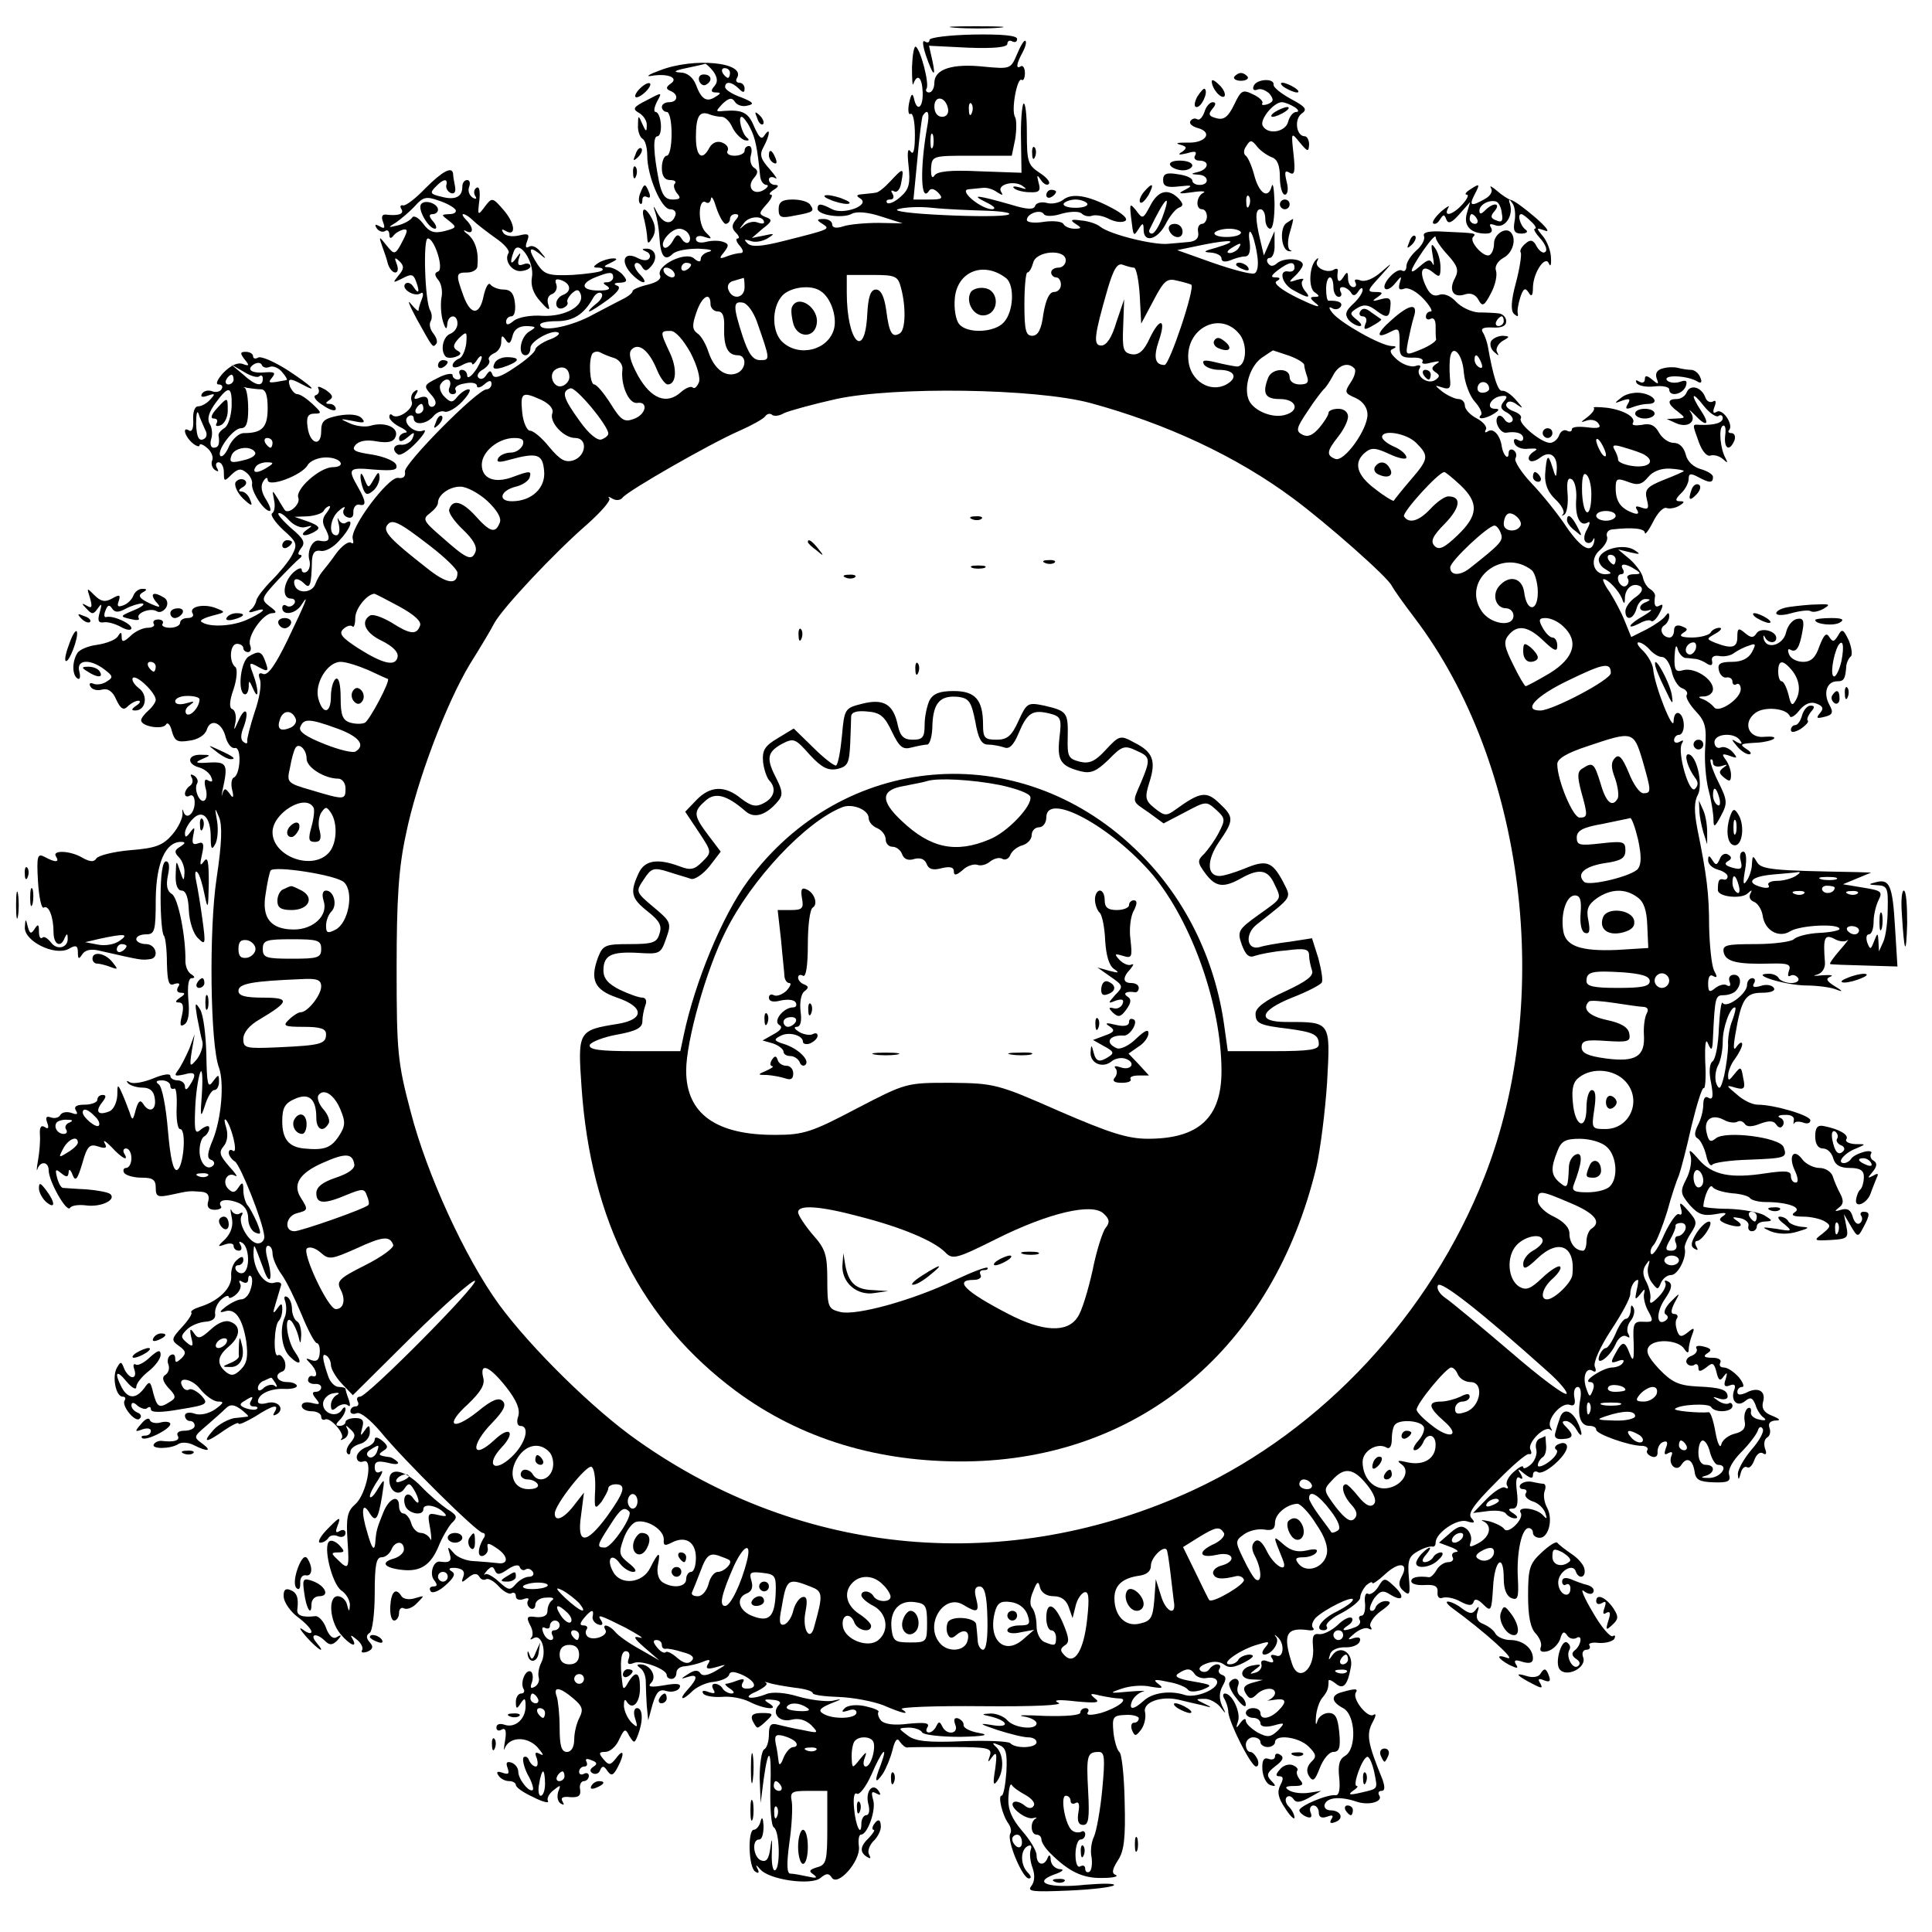 <?xml version="1.0" standalone="no"?>
<!DOCTYPE svg PUBLIC "-//W3C//DTD SVG 20010904//EN"
 "http://www.w3.org/TR/2001/REC-SVG-20010904/DTD/svg10.dtd">
<svg version="1.0" xmlns="http://www.w3.org/2000/svg"
 width="397pt" height="397pt" viewBox="0 0 397 397"
 preserveAspectRatio="xMidYMid meet">

<g transform="translate(0,397) scale(0.1,-0.1)"
fill="#000000" stroke="none">
<path d="M1963 3913 c26 -2 67 -2 90 0 23 2 2 3 -48 3 -49 0 -68 -1 -42 -3z"/>
<path d="M1910 3888 c0 -5 -4 -7 -10 -3 -5 3 -4 -8 2 -27 15 -44 22 -50 14
-13 l-7 31 81 -4 c54 -2 80 1 80 8 0 6 5 8 10 5 6 -3 10 -1 10 5 0 7 -30 10
-90 9 -49 -1 -90 -6 -90 -11z"/>
<path d="M2090 3859 c-13 -31 -14 -31 -68 -26 -65 7 -102 -5 -102 -33 0 -11
-5 -20 -11 -20 -5 0 -8 4 -5 8 6 10 -12 79 -22 86 -4 2 -7 -17 -8 -42 0 -26 1
-41 3 -34 8 22 18 13 19 -18 1 -32 -12 -41 -18 -12 -3 12 -6 9 -10 -10 -3 -15
-1 -25 3 -22 5 3 9 -16 9 -43 0 -31 -3 -43 -9 -34 -6 8 -7 -3 -4 -30 4 -36 1
-48 -16 -63 -12 -11 -24 -16 -28 -13 -3 4 -1 7 6 7 7 0 9 5 5 12 -4 6 -3 8 3
5 6 -4 13 4 15 18 6 31 4 31 -22 3 -12 -13 -25 -24 -31 -24 -5 -1 -17 -2 -26
-3 -13 -1 -15 -3 -5 -9 21 -14 -35 -34 -58 -22 -23 12 -30 13 -30 1 0 -13 52
-21 71 -10 10 5 33 3 60 -6 l44 -14 -50 1 c-27 0 -60 -3 -72 -7 -15 -5 -23 -3
-23 4 0 6 -8 11 -17 11 -15 0 -16 -2 -3 -10 17 -11 16 -11 -79 -35 -47 -12
-67 -13 -75 -5 -8 8 -7 9 6 5 9 -4 25 -1 35 5 16 10 15 11 -7 6 l-25 -5 22 19
c20 15 21 19 6 24 -14 6 -14 8 2 26 10 11 14 20 9 20 -5 0 -2 5 6 10 10 6 11
10 3 10 -7 0 -13 5 -13 11 0 5 6 7 13 3 6 -4 1 4 -11 18 -19 21 -22 30 -13 46
13 24 15 43 2 24 -6 -10 -11 -5 -21 17 -12 30 -24 36 -63 33 -17 -2 -17 -1 -2
15 13 12 19 13 25 4 4 -7 16 -11 26 -8 15 3 12 7 -13 17 -18 6 -33 16 -33 21
0 13 14 11 28 -3 9 -9 12 -9 12 0 0 7 -5 12 -11 12 -5 0 -8 4 -5 9 21 33 -88
44 -159 16 -22 -8 -29 -13 -17 -11 34 6 58 -4 40 -16 -10 -7 -10 -11 0 -15 17
-7 15 -23 -3 -23 -8 0 -15 -4 -15 -10 0 -5 5 -10 10 -10 6 0 10 -20 10 -45 0
-25 -4 -45 -10 -45 -5 0 -10 -11 -10 -25 0 -17 6 -25 17 -25 9 0 13 -3 10 -7
-4 -3 -2 -12 4 -20 9 -10 7 -13 -9 -13 -15 0 -22 9 -28 38 -11 56 -13 92 -3
92 5 0 8 11 7 25 -1 14 -6 25 -11 25 -4 0 -3 9 3 21 11 20 11 20 -21 3 -28
-14 -30 -18 -16 -26 9 -5 17 -17 16 -26 0 -14 -2 -13 -9 3 -8 19 -9 19 -9 -2
-1 -12 4 -25 9 -28 6 -3 10 -19 10 -35 0 -42 29 -110 47 -110 8 0 13 -5 11
-12 -7 -21 -24 -19 -37 4 -8 16 -10 17 -5 3 4 -11 8 -35 9 -52 2 -39 11 -51
27 -35 7 7 30 11 53 11 22 -1 32 -3 23 -6 -10 -2 -18 -9 -18 -15 0 -7 -5 -7
-14 1 -17 15 -77 -14 -70 -34 4 -8 -5 -15 -25 -20 -17 -4 -31 -10 -31 -13 0
-4 -10 -12 -23 -18 -12 -6 -42 -22 -67 -35 -44 -22 -100 -32 -100 -16 0 4 15
7 34 7 34 0 56 14 75 48 5 9 13 13 17 9 4 -4 -1 -14 -12 -22 -10 -8 -16 -15
-13 -15 3 0 20 11 38 24 21 16 28 26 19 29 -8 3 -6 6 6 6 15 1 16 4 6 16 -7 8
-20 15 -29 16 -12 0 -11 2 4 9 13 6 15 9 5 9 -8 0 -22 -4 -30 -9 -12 -8 -12
-10 -1 -10 8 0 12 -3 8 -6 -3 -3 -31 -7 -61 -9 -49 -2 -57 1 -71 21 -20 31
-19 40 3 23 15 -13 16 -12 3 3 -7 10 -18 15 -24 11 -7 -4 -8 0 -4 11 6 15 3
17 -17 12 -14 -3 -28 -1 -32 6 -4 6 -3 8 4 4 23 -14 21 14 -2 41 -24 28 -25
28 -40 8 -14 -19 -15 -18 -11 13 2 19 0 30 -6 26 -5 -3 -6 -10 -3 -16 5 -7 2
-8 -5 -4 -7 5 -10 14 -7 22 3 8 1 14 -4 14 -6 0 -10 -6 -10 -14 0 -21 -15 -28
-44 -20 -22 5 -23 8 -11 20 16 17 26 18 22 3 -1 -6 3 -13 10 -16 7 -2 10 3 8
14 -2 10 -4 21 -4 26 -2 16 -22 5 -57 -30 -20 -21 -41 -37 -46 -35 -5 1 -7 -2
-3 -8 6 -10 -7 -14 -32 -11 -8 1 -10 -5 -6 -15 5 -13 3 -15 -7 -9 -9 5 -11 4
-6 -4 4 -6 12 -9 17 -6 5 4 9 0 9 -7 0 -8 3 -9 8 -3 4 6 13 11 20 13 10 2 10
-2 1 -20 -17 -33 -18 -33 -35 -12 -15 19 -16 19 -9 -1 4 -11 10 -28 12 -37 3
-10 10 -18 15 -18 6 0 7 8 3 18 -5 13 -4 14 6 5 10 -10 9 -16 -2 -29 -13 -16
-12 -16 8 -6 17 9 22 9 27 -4 9 -23 7 -31 -4 -14 -5 8 -12 11 -17 7 -10 -10
18 -28 31 -20 5 4 7 -1 3 -11 -4 -10 -7 -20 -7 -24 0 -3 -7 3 -16 14 -8 10 -3
-3 12 -31 34 -61 33 -60 40 -52 4 4 1 13 -5 21 -7 8 -10 20 -6 26 3 5 3 15 -1
22 -11 18 -15 148 -5 148 14 0 34 -64 21 -68 -8 -3 -7 -8 1 -18 6 -7 9 -24 6
-36 -2 -13 -1 -34 3 -48 5 -16 8 -19 9 -7 1 21 21 23 21 2 0 -9 -7 -18 -15
-21 -15 -6 -21 -35 -9 -47 3 -3 13 -3 21 0 11 4 12 8 2 13 -9 6 -8 12 4 25 16
15 17 14 15 -11 -2 -14 -8 -29 -15 -31 -7 -3 -13 -9 -13 -14 0 -6 9 -5 20 1
11 6 20 7 20 3 0 -4 5 -1 10 7 5 8 10 11 10 5 -1 -5 -7 -19 -15 -29 -8 -11
-15 -14 -15 -8 0 7 -5 12 -11 12 -5 0 -7 -4 -4 -10 3 -5 1 -10 -4 -10 -6 0
-11 4 -11 9 0 5 -14 3 -31 -6 -28 -14 -29 -16 -14 -33 11 -12 13 -20 6 -25 -6
-3 -11 1 -11 9 0 10 -6 13 -17 9 -12 -5 -14 -3 -8 7 5 8 4 11 -3 6 -6 -4 -9
-13 -6 -21 6 -14 -29 -39 -40 -28 -3 3 -6 2 -6 -4 0 -5 10 -15 23 -21 12 -6
16 -11 10 -11 -7 -1 -13 -6 -13 -12 0 -8 6 -7 17 2 14 12 16 12 11 -1 -3 -8
-13 -14 -22 -14 -17 2 -22 -11 -8 -20 5 -3 22 8 38 25 16 17 22 28 13 24 -19
-7 -46 20 -29 30 5 3 10 1 10 -4 0 -16 26 -13 40 3 6 8 17 13 24 10 6 -2 23 7
36 21 13 14 19 25 13 25 -6 0 -16 -7 -23 -15 -10 -13 -14 -13 -27 0 -8 8 -11
19 -8 25 10 16 25 12 19 -5 -4 -8 -1 -15 6 -15 6 0 9 4 6 9 -3 5 5 11 19 13
14 3 25 1 25 -5 0 -5 7 -4 15 3 10 9 15 9 15 1 0 -6 -5 -11 -10 -11 -19 0
-170 -153 -168 -169 2 -10 -3 -15 -14 -13 -20 3 -101 -105 -93 -126 2 -7 1
-11 -4 -7 -5 3 -19 -7 -30 -22 -11 -16 -25 -33 -29 -38 -5 -6 -11 -17 -14 -25
-6 -18 -35 -21 -42 -4 -6 16 5 19 20 4 11 -11 14 -1 15 48 1 16 6 22 18 20 9
-2 26 7 38 21 23 24 31 47 14 37 -5 -4 -12 0 -15 6 -3 7 -3 3 0 -9 3 -13 1
-23 -5 -23 -17 0 -13 36 6 51 9 8 14 9 10 3 -4 -7 -1 -14 7 -17 8 -3 13 1 12
11 0 9 5 16 12 15 15 -4 15 6 -3 37 -21 37 -19 40 34 35 40 -3 49 -1 45 10 -3
8 -26 17 -50 21 -35 5 -42 9 -34 19 7 9 23 12 44 8 24 -4 35 -1 39 10 7 19
-23 31 -52 22 -10 -3 -29 -1 -42 5 -22 10 -22 10 6 5 23 -5 27 -4 18 6 -7 7
-24 9 -47 5 -30 -6 -36 -11 -36 -32 0 -34 -24 -26 -28 9 -3 20 1 27 14 27 16
0 15 2 -4 20 -12 11 -25 20 -31 20 -5 0 -11 7 -15 15 -6 18 -1 19 25 5 37 -20
18 -2 -31 30 -27 17 -54 29 -60 25 -5 -3 -10 -2 -10 3 0 5 -7 9 -15 9 -12 0
-12 -3 -2 -16 10 -12 9 -14 -4 -9 -11 4 -25 -3 -40 -18 -12 -13 -17 -24 -10
-24 7 0 10 -4 6 -10 -3 -5 -12 -7 -19 -4 -8 3 -17 1 -21 -5 -4 -7 1 -8 12 -4
15 5 16 4 5 -8 -7 -8 -18 -14 -25 -14 -7 0 -11 -12 -10 -28 1 -15 -2 -25 -8
-22 -15 10 -10 -11 6 -25 8 -7 15 -9 15 -5 0 4 7 2 15 -5 9 -7 14 -19 11 -26
-3 -7 0 -16 6 -20 7 -4 8 -3 4 4 -4 7 -2 12 3 12 6 0 11 -9 11 -21 0 -19 1
-19 16 -4 13 12 19 13 30 4 8 -6 13 -17 12 -23 -3 -14 24 -56 36 -56 4 0 1 10
-7 23 -10 15 -12 29 -6 38 5 8 9 9 9 3 0 -17 70 9 82 30 5 9 22 16 38 16 31 0
43 -20 13 -20 -27 -1 -77 -46 -70 -63 5 -13 -20 -35 -28 -25 -1 2 -8 12 -14
23 -12 19 -12 19 -8 -2 3 -13 1 -25 -4 -28 -4 -3 6 -18 23 -34 28 -25 30 -29
18 -52 -7 -13 -26 -36 -42 -52 -15 -15 -29 -33 -31 -40 -1 -6 -6 -16 -12 -20
-6 -5 -3 -7 8 -3 31 10 18 -3 -19 -19 -32 -13 -78 -14 -91 -2 -2 3 9 8 24 12
27 7 28 7 5 16 -25 9 -55 2 -46 -12 3 -5 -2 -9 -10 -9 -9 0 -16 -4 -16 -10 0
-5 -9 -10 -21 -10 -11 0 -18 4 -15 8 3 5 -1 9 -9 9 -8 0 -12 -4 -9 -9 3 -4 -3
-8 -12 -8 -10 0 -26 -7 -36 -17 -14 -13 -18 -13 -18 -2 0 11 -2 11 -8 1 -5 -7
-23 -14 -42 -17 -18 -2 -37 -10 -41 -17 -11 -17 -11 -45 0 -52 5 -4 7 3 4 14
-7 25 22 27 52 4 17 -13 18 -16 5 -24 -8 -6 -21 -8 -28 -5 -7 3 -10 0 -6 -6 3
-6 14 -9 24 -6 12 3 22 -4 29 -21 9 -19 15 -22 23 -14 7 7 17 12 22 12 6 0 4
-5 -4 -10 -10 -7 -11 -10 -2 -10 22 0 27 32 7 46 -10 8 -15 17 -12 21 8 7 47
-31 47 -45 0 -5 -7 -15 -15 -22 -8 -7 -15 -16 -15 -20 0 -13 44 -20 51 -9 3 6
9 0 12 -13 6 -21 11 -24 36 -20 18 2 33 12 36 23 8 24 32 14 39 -17 4 -13 12
-23 19 -21 14 2 11 -56 -3 -61 -4 -2 -6 -13 -3 -25 4 -16 2 -19 -5 -8 -9 12
-11 12 -15 0 -2 -8 -2 -5 0 6 12 54 10 60 -27 58 -28 -2 -31 0 -15 7 19 8 19
9 -2 9 -28 1 -30 -19 -4 -26 11 -3 22 -12 25 -20 4 -9 2 -11 -6 -7 -7 5 -9 0
-6 -14 4 -12 3 -24 -2 -27 -10 -6 -22 23 -15 35 3 5 0 12 -6 16 -7 4 -9 3 -5
-4 3 -6 2 -13 -4 -17 -5 -3 -10 -11 -10 -16 0 -6 5 -7 10 -4 6 3 10 -3 10 -14
0 -23 -17 -37 -23 -19 -2 7 -3 6 -2 -3 1 -9 -8 -29 -21 -44 -19 -22 -34 -28
-86 -32 -35 -3 -66 -11 -70 -17 -5 -8 -13 -7 -28 1 -24 15 -64 17 -55 3 8 -12
-1 -13 -23 -1 -15 8 -17 3 -14 -50 2 -32 7 -57 12 -54 10 6 20 -19 20 -51 0
-25 15 -33 23 -11 4 9 6 9 6 0 2 -20 -21 -27 -34 -10 -7 9 -15 14 -18 10 -4
-3 -7 2 -7 13 0 15 -2 16 -9 5 -7 -11 -10 -10 -14 5 -4 17 -5 17 -6 -2 -1 -28
61 -59 90 -44 15 9 19 7 19 -7 0 -14 2 -15 9 -4 6 9 18 12 37 7 88 -20 84 -19
102 -17 20 2 13 31 -8 31 -11 0 -20 5 -20 10 0 6 9 10 20 10 18 0 20 7 20 73
1 74 20 117 52 117 10 0 9 -3 -2 -10 -12 -7 -12 -12 -2 -22 6 -6 12 -21 11
-32 -1 -18 -2 -17 -9 4 -8 24 -8 23 -9 -7 -1 -21 4 -33 12 -33 9 0 14 -14 15
-41 1 -22 9 -48 19 -57 15 -15 16 -13 9 38 -4 30 -10 66 -13 80 -3 14 -2 22 2
18 5 -4 11 -25 15 -45 7 -34 8 -32 9 22 0 45 -2 56 -10 45 -8 -11 -9 -8 -4 14
5 22 3 27 -8 23 -11 -4 -13 0 -10 16 4 18 3 19 -6 7 -8 -11 -11 -12 -11 -2 0
7 7 20 16 29 20 21 37 4 37 -37 0 -24 2 -28 9 -15 5 8 7 30 4 48 -5 29 -5 29
4 8 7 -17 6 -53 -5 -126 -16 -106 -13 -343 5 -389 11 -31 5 -105 -13 -149 -11
-26 -12 -37 -4 -40 7 -2 9 -8 5 -12 -12 -12 -28 5 -28 30 0 13 4 27 10 30 5 3
10 11 10 17 0 6 -6 5 -16 -2 -13 -12 -15 -7 -13 41 1 30 6 63 10 74 4 12 6 -5
4 -40 -4 -51 -3 -55 6 -27 5 17 14 32 19 32 6 0 10 8 10 17 0 16 -1 16 -13 0
-10 -14 -12 -5 -13 56 -1 40 -6 82 -13 93 -10 16 -11 14 -6 -16 4 -19 8 -42
11 -51 2 -8 -3 -24 -11 -35 -15 -18 -16 -17 -11 16 l6 35 -11 -30 c-7 -16 -17
-36 -23 -44 -9 -12 -7 -13 12 -9 24 7 27 1 12 -22 -6 -10 -10 -11 -10 -2 0 6
-7 12 -15 12 -8 0 -15 4 -15 9 0 6 -16 3 -35 -5 -20 -8 -41 -12 -48 -8 -7 4
-8 3 -4 -2 5 -5 19 -9 30 -9 15 0 23 -7 25 -22 4 -25 -12 -31 -24 -11 -6 9
-10 5 -15 -12 -6 -23 -7 -24 -13 -5 -4 11 -11 29 -16 40 -8 18 -9 17 -9 -6 -1
-15 -8 -30 -17 -33 -23 -9 -29 0 -14 19 8 10 9 15 1 15 -6 0 -11 -4 -11 -10 0
-5 -12 -10 -26 -10 -17 0 -23 -4 -18 -12 5 -8 2 -9 -9 -5 -9 3 -19 2 -23 -4
-3 -6 -12 -8 -20 -5 -9 3 -11 0 -7 -11 4 -11 2 -14 -5 -9 -8 5 -11 -1 -10 -16
1 -13 -1 -36 -4 -53 -3 -16 -3 -24 -1 -17 6 17 23 15 23 -3 0 -22 37 -88 44
-77 3 5 18 7 33 5 30 -4 62 11 50 23 -4 4 -26 8 -49 10 -24 1 -46 3 -49 3 -4
1 -9 10 -12 22 -4 16 -3 18 9 8 11 -9 14 -8 15 2 0 8 4 6 8 -5 6 -15 10 -10
20 23 10 36 15 41 33 35 15 -5 19 -3 13 7 -4 8 2 4 14 -8 22 -24 37 -31 26
-13 -3 6 -1 10 4 10 6 0 11 -9 11 -20 0 -11 -5 -20 -11 -20 -5 0 -7 -5 -4 -10
3 -5 19 -10 36 -10 23 0 29 -4 29 -21 0 -18 4 -20 32 -14 37 8 36 8 62 6 12
-1 17 -7 14 -19 -4 -12 1 -18 13 -18 10 0 16 4 13 7 -8 13 10 17 34 8 14 -5
22 -17 22 -33 0 -13 7 -26 15 -29 12 -5 12 -2 3 21 -7 15 -15 31 -20 36 -4 6
-8 19 -8 30 0 17 -2 18 -10 6 -7 -11 -12 -12 -21 -3 -14 14 -2 36 14 27 7 -4
1 5 -12 19 -19 22 -22 29 -12 41 8 9 10 24 6 38 -4 13 -5 20 -1 17 11 -11 26
-70 15 -64 -5 4 -9 2 -9 -4 0 -5 6 -14 13 -18 11 -8 57 -122 60 -153 1 -8 -5
-15 -13 -15 -18 0 -43 43 -33 58 3 5 1 7 -5 3 -5 -3 -13 0 -16 6 -3 7 -3 1 0
-13 4 -17 -1 -32 -13 -45 -17 -16 -17 -17 0 -11 9 3 17 2 17 -3 0 -6 5 -10 11
-10 5 0 7 5 3 12 -4 7 -3 8 4 4 14 -9 16 -52 3 -61 -5 -3 -12 -1 -16 5 -3 5
-1 10 4 10 6 0 11 5 11 11 0 8 -4 8 -13 0 -8 -6 -13 -21 -12 -33 2 -24 -25
-51 -63 -63 -13 -4 -21 -9 -19 -12 3 -2 -6 -16 -19 -30 -22 -24 -23 -27 -6
-39 14 -10 15 -15 5 -25 -11 -10 -13 -10 -13 0 0 7 -4 10 -10 6 -5 -3 -7 -12
-4 -19 3 -8 0 -17 -6 -21 -8 -5 -6 -13 6 -27 16 -16 16 -21 4 -28 -23 -15 -27
-12 -35 17 -6 26 -8 26 -19 10 -17 -22 -33 -22 -46 2 -16 31 -11 38 10 12 11
-13 20 -18 20 -11 0 7 11 21 25 32 14 11 25 26 25 34 0 11 -5 10 -22 -5 -11
-11 -25 -18 -29 -15 -5 3 -6 -2 -3 -10 3 -9 2 -16 -4 -16 -5 0 -13 8 -17 18
-6 15 -7 15 -15 1 -10 -18 -2 -59 12 -59 5 0 7 -3 4 -8 -7 -11 23 -47 31 -37
5 4 2 10 -4 12 -7 3 -13 9 -13 15 0 7 5 7 13 -1 8 -6 17 -8 20 -4 4 3 7 2 7
-3 0 -7 21 -7 60 0 56 9 59 11 44 28 -9 9 -20 15 -25 13 -4 -3 -10 -1 -13 4
-15 23 17 20 35 -3 11 -14 28 -26 37 -26 13 0 12 -3 -6 -16 -13 -9 -31 -13
-42 -9 -11 4 -20 2 -20 -4 0 -6 5 -11 10 -11 6 0 10 -4 10 -10 0 -5 -9 -10
-21 -10 -11 0 -17 -4 -14 -10 6 -10 -7 -14 -32 -11 -6 1 -14 -2 -17 -7 -6 -10
35 -10 51 1 7 4 21 3 32 -3 28 -14 38 -12 16 4 -18 13 -17 14 10 37 15 13 33
29 39 35 9 9 17 8 31 -2 10 -8 17 -14 14 -15 -2 0 -14 -2 -27 -3 -12 -2 -32
-12 -43 -24 -25 -28 -16 -28 22 -1 16 11 29 17 29 14 0 -4 15 3 34 14 37 24
51 27 40 9 -4 -7 -3 -8 5 -4 17 11 2 29 -20 23 -11 -3 -19 -2 -19 3 0 15 25
27 53 26 15 -1 27 2 27 6 0 4 -9 8 -20 8 -21 0 -28 16 -9 22 5 2 7 11 4 21 -4
9 -10 15 -14 12 -10 -5 -8 62 2 71 4 4 7 14 7 23 0 14 -2 14 -11 1 -8 -11 -9
-9 -3 10 4 14 9 30 11 37 3 7 -3 10 -14 7 -20 -6 -44 30 -42 64 1 18 0 19 21
-37 12 -34 19 -21 9 17 -6 20 -6 32 0 32 5 0 9 -7 9 -16 0 -9 8 -28 18 -42 11
-15 29 -53 42 -84 13 -32 27 -58 31 -58 4 0 7 -9 6 -20 -1 -14 -6 -19 -17 -15
-12 5 -13 4 -3 -6 14 -14 17 -30 6 -27 -5 2 -9 -1 -10 -7 -1 -5 5 -9 13 -9 8
1 14 -2 14 -7 0 -5 -5 -9 -11 -9 -8 0 -8 -4 0 -14 10 -12 8 -13 -8 -9 -12 3
-21 1 -21 -6 0 -6 9 -11 20 -11 11 0 20 -5 20 -11 0 -5 3 -8 8 -6 10 6 42 -30
34 -39 -4 -4 -1 -4 6 0 7 4 9 13 6 19 -5 9 -3 9 6 0 11 -10 11 -15 0 -28 -7
-8 -10 -18 -6 -22 3 -3 6 -2 6 4 0 6 9 13 20 16 11 3 20 13 20 24 0 15 -2 16
-11 3 -8 -12 -9 -11 -5 5 5 16 1 21 -14 21 -11 0 -20 -4 -20 -8 0 -4 -5 -8
-12 -8 -9 0 -9 3 0 12 7 7 12 17 12 22 0 6 -4 5 -8 -2 -12 -17 -41 -5 -38 16
2 9 11 18 22 19 10 2 13 0 7 -3 -7 -3 -13 -13 -13 -21 0 -12 3 -13 13 -4 8 6
18 7 22 3 5 -4 5 1 2 11 -4 10 -7 21 -7 23 0 2 -6 4 -14 4 -8 0 -18 10 -22 23
-12 35 -13 48 -3 41 5 -3 9 -12 9 -19 0 -8 10 -25 22 -38 l23 -24 122 121 c67
66 125 117 129 114 7 -8 -221 -238 -236 -238 -6 0 -8 -4 -5 -10 3 -5 1 -10 -4
-10 -6 0 -11 -4 -11 -10 0 -5 6 -7 13 -4 8 3 28 -14 48 -37 48 -59 200 -209
211 -209 5 0 6 -6 1 -12 -12 -21 -12 -39 0 -35 7 3 11 10 9 17 -2 10 2 10 18
-1 25 -16 26 -35 2 -31 -9 1 -30 3 -47 4 -16 0 -36 8 -43 17 -12 14 -13 14 -8
-2 5 -15 0 -19 -20 -16 -14 2 -22 -26 -12 -38 7 -9 7 -13 -1 -13 -7 0 -10 -4
-6 -10 3 -5 17 0 30 12 18 16 22 24 13 29 -8 5 -5 8 9 7 14 -2 19 -7 15 -18
-5 -13 -3 -13 10 -2 11 9 18 10 23 2 3 -6 10 -8 14 -5 5 2 16 -4 26 -15 10
-11 22 -17 26 -14 5 3 9 0 9 -6 0 -7 7 -9 16 -6 8 3 12 2 9 -3 -3 -5 -1 -12 5
-16 5 -3 10 0 10 7 0 8 10 15 22 15 13 1 18 -1 13 -5 -6 -4 -10 -14 -10 -22 0
-10 -8 -14 -23 -13 -19 3 -21 0 -13 -16 6 -10 7 -22 3 -26 -4 -5 -2 -5 5 -1
16 9 27 -28 15 -51 -5 -10 -7 -23 -5 -30 2 -6 -1 -15 -8 -19 -9 -5 -10 -2 -6
9 3 9 2 19 -2 22 -11 6 -23 -23 -15 -36 3 -5 0 -9 -5 -9 -6 0 -11 -8 -11 -17
0 -15 2 -16 10 -3 8 12 10 11 10 -6 0 -27 -22 -46 -44 -38 -9 3 -16 1 -16 -6
0 -6 5 -8 11 -4 8 4 10 -3 7 -22 -3 -16 -3 -24 -1 -17 9 24 45 26 67 3 11 -13
15 -19 7 -15 -11 6 -13 4 -8 -8 3 -10 2 -17 -2 -17 -5 0 -11 6 -14 13 -2 6 -7
9 -11 6 -3 -3 0 -19 8 -35 9 -15 13 -30 11 -32 -7 -7 -30 22 -30 37 0 8 -6 16
-14 19 -10 3 -12 0 -8 -11 4 -12 2 -14 -10 -10 -11 4 -14 2 -9 -5 4 -7 14 -12
22 -12 8 0 14 -4 14 -8 0 -5 16 -16 36 -25 19 -10 33 -13 30 -8 -3 5 2 15 11
22 15 12 16 12 10 -3 -3 -10 -1 -20 5 -24 7 -4 8 -3 4 4 -5 8 1 11 16 9 17 -1
22 3 20 16 -2 9 2 17 8 17 5 0 10 5 10 11 0 5 -5 7 -10 4 -6 -3 -10 -1 -10 4
0 6 5 11 11 11 5 0 7 4 4 10 -3 6 1 7 10 3 12 -4 13 -8 5 -13 -8 -5 -9 -10 -2
-14 6 -3 13 0 15 6 4 10 8 10 15 -1 8 -11 12 -10 21 7 15 28 13 41 -3 19 -12
-15 -15 -15 -26 -2 -10 12 -10 15 4 15 9 0 22 11 28 25 11 23 13 24 21 8 10
-16 11 -16 18 2 11 29 10 55 -2 55 -6 0 -8 -9 -4 -21 6 -19 5 -20 -7 -9 -8 8
-15 23 -16 34 0 13 2 16 6 9 12 -19 28 -1 27 30 0 31 -9 35 -24 10 -8 -15 -11
-15 -12 -3 -6 45 -3 67 7 67 7 0 9 -7 6 -15 -4 -11 -1 -14 11 -9 16 6 67 -13
67 -25 0 -5 5 -8 10 -8 6 0 10 6 10 13 0 7 8 13 18 13 9 1 26 5 36 9 14 6 17
5 11 -4 -6 -10 -2 -12 16 -7 24 7 24 7 -1 -8 -16 -9 -27 -11 -31 -4 -5 7 -13
6 -25 -2 -16 -10 -16 -11 -1 -6 21 7 22 -2 0 -26 -20 -22 -11 -24 11 -2 9 8
28 17 43 18 15 2 29 8 31 14 2 8 10 8 28 0 27 -13 32 -28 8 -28 -9 0 -12 5 -8
12 5 8 2 9 -10 5 -10 -4 -21 -7 -24 -7 -4 0 0 -5 8 -10 9 -6 10 -10 3 -10 -6
0 -15 5 -18 10 -3 6 -11 10 -16 10 -6 0 -7 -5 -3 -12 5 -8 2 -9 -10 -5 -10 4
-15 3 -11 -3 3 -5 20 -8 38 -7 18 2 43 -3 57 -10 31 -16 64 -18 40 -3 -12 7
-10 9 8 7 13 -1 18 -5 13 -10 -17 -17 0 -37 25 -31 15 4 29 0 41 -11 16 -17
15 -17 -18 -10 -19 3 -42 9 -51 11 -14 4 -18 -1 -18 -20 0 -14 -4 -28 -10 -31
-5 -3 -9 -30 -9 -58 l2 -52 6 47 c10 73 17 65 14 -17 -1 -41 2 -77 7 -80 12
-7 14 -82 3 -88 -5 -3 -8 14 -7 36 1 30 0 33 -3 10 -3 -23 -8 -30 -19 -26 -16
6 -20 43 -4 43 6 0 9 12 9 28 -1 16 -3 20 -6 10 -2 -10 -9 -18 -14 -18 -13 0
-11 -78 3 -86 7 -5 9 -2 4 7 -4 8 -2 7 6 -2 18 -22 105 -34 124 -18 12 10 17
10 23 1 12 -20 59 33 56 63 -2 14 0 25 4 25 14 0 32 52 25 72 -4 15 -3 18 6
13 9 -5 11 -4 6 4 -12 19 -28 1 -22 -25 4 -14 2 -24 -4 -24 -5 0 -10 -8 -10
-17 0 -30 -12 -5 -15 31 -2 21 0 34 6 30 5 -3 19 15 30 40 21 49 35 64 19 20
-14 -35 -12 -42 4 -19 7 11 16 33 20 49 5 21 10 26 15 17 5 -7 11 -12 15 -12
3 1 44 1 91 1 76 0 84 -2 79 -18 -5 -14 -4 -15 5 -2 9 12 10 6 6 -25 -5 -30
-4 -36 4 -25 14 20 14 53 -1 69 -11 10 -9 11 5 5 14 -5 17 -16 15 -55 -2 -27
-6 -49 -10 -49 -8 0 2 -41 14 -57 5 -7 7 -16 4 -21 -8 -13 25 -92 38 -92 6 0
5 5 -2 12 -15 15 -16 45 -1 54 7 4 10 1 7 -7 -3 -8 -1 -25 4 -38 5 -15 4 -28
-3 -37 -9 -11 4 -12 76 -9 48 2 90 7 94 11 3 4 -23 4 -59 1 -74 -8 -110 4 -64
21 18 6 22 11 12 11 -10 1 -18 9 -19 19 0 10 -3 12 -6 5 -7 -19 -23 -16 -23 5
0 9 -14 32 -30 50 -21 25 -29 43 -28 68 1 19 4 31 7 26 3 -5 16 -14 29 -21 12
-7 20 -16 16 -22 -4 -6 -11 -6 -20 2 -8 6 -18 9 -22 5 -9 -9 26 -36 41 -32 7
2 9 1 5 -1 -12 -7 -10 -33 2 -33 6 0 10 -5 10 -10 0 -6 8 -18 18 -28 38 -38
67 -52 107 -51 22 0 34 3 28 6 -9 3 -8 11 4 30 13 19 16 46 14 121 -1 53 -6
99 -11 102 -4 3 -10 21 -12 40 -3 32 -1 35 25 36 15 1 27 -3 27 -7 0 -5 -4 -9
-10 -9 -5 0 -7 -7 -4 -15 6 -14 8 -13 19 1 7 10 10 25 8 35 -6 21 33 35 70 26
12 -3 33 -8 47 -11 21 -6 22 -5 5 3 -19 9 -19 10 -1 10 10 1 25 -7 33 -16 13
-17 13 -16 4 2 -6 14 -6 27 1 40 8 14 8 20 0 23 -7 2 -10 8 -6 13 3 5 1 9 -5
9 -5 0 -13 -5 -16 -10 -4 -6 -11 -7 -17 -4 -7 5 -2 11 12 16 14 5 27 4 36 -3
9 -7 20 -6 41 5 19 10 22 15 11 16 -9 0 -20 -5 -23 -10 -3 -6 -11 -10 -18 -10
-20 0 16 27 52 39 29 9 32 9 21 -4 -7 -8 -8 -15 -2 -15 15 0 33 26 24 36 -4 5
-3 6 2 1 17 -13 14 -46 -2 -39 -10 3 -13 1 -8 -6 5 -8 2 -10 -9 -6 -10 4 -15
2 -13 -6 2 -7 -4 -15 -12 -17 -13 -4 -13 -3 0 7 13 9 12 11 -4 8 -29 -4 -32
-28 -4 -29 l23 -1 -22 -6 c-17 -5 -20 -11 -13 -22 7 -12 12 -12 22 -2 14 14
38 16 38 3 0 -5 -6 -11 -12 -14 -7 -2 -3 -2 10 0 25 4 28 -3 8 -23 -17 -16
-36 -19 -36 -4 0 6 -7 10 -15 10 -8 0 -15 -4 -15 -10 0 -5 7 -10 15 -10 8 0
15 -5 15 -11 0 -7 10 -9 26 -5 25 7 25 6 10 -10 -15 -14 -21 -15 -42 -4 -13 8
-24 18 -24 24 0 6 -5 4 -11 -4 -9 -13 -10 -12 -5 3 6 18 -12 57 -27 57 -4 0
-5 -5 -1 -11 4 -7 8 -19 8 -28 3 -24 47 -111 57 -111 5 0 6 7 3 15 -4 8 -10
15 -15 15 -5 0 -9 7 -9 15 0 8 7 15 15 15 8 0 15 -4 15 -10 0 -5 7 -10 15 -10
8 0 15 5 15 10 0 17 49 11 69 -9 16 -16 17 -21 5 -32 -9 -10 -10 -19 -4 -29 8
-12 12 -9 22 17 7 18 19 33 28 33 12 0 15 9 12 40 -3 31 -8 40 -22 40 -10 0
-21 -8 -23 -17 -3 -10 -4 -6 -3 8 1 15 7 33 13 40 11 13 13 20 13 35 0 4 6 1
14 -5 16 -14 25 -5 32 34 5 29 -22 46 -38 24 -8 -12 -9 -11 -5 1 2 9 15 15 30
15 15 -1 29 5 31 12 3 7 -1 10 -12 7 -14 -5 -14 -3 2 10 10 8 23 13 29 9 6 -3
7 -1 3 5 -3 5 6 20 21 31 21 15 24 20 11 21 -9 0 -18 -6 -21 -12 -2 -7 -7 -10
-11 -7 -3 3 1 14 8 25 13 16 18 17 35 6 26 -15 28 -1 3 21 -16 15 -19 15 -30
-4 -7 -11 -17 -17 -21 -14 -5 3 -8 -6 -6 -20 1 -14 -2 -25 -7 -25 -5 0 -7 -4
-4 -9 3 -5 -1 -12 -10 -15 -23 -9 -31 -7 -14 4 8 5 11 12 8 15 -4 4 -17 -2
-29 -14 -13 -12 -30 -20 -38 -19 -12 2 -15 -4 -13 -25 5 -47 -30 -76 -43 -36
-20 61 -12 76 35 69 8 -1 12 1 8 5 -4 4 -1 13 5 20 18 18 77 47 77 38 0 -5
-15 -15 -32 -24 -32 -15 -49 -39 -28 -39 6 0 9 4 6 8 -3 5 11 18 32 28 20 11
37 25 37 31 0 7 6 18 12 25 7 6 13 9 13 5 0 -3 12 5 26 18 29 27 50 24 34 -5
-7 -13 -6 -21 5 -30 12 -10 13 -5 10 29 -3 34 0 43 18 53 12 7 25 11 30 10 4
-1 7 2 7 8 0 20 44 50 64 44 16 -5 18 -3 10 6 -9 9 3 27 49 73 33 34 64 61 69
59 5 -1 6 2 3 9 -8 13 29 51 41 41 4 -4 4 -2 0 5 -9 16 23 53 40 46 9 -3 12 2
9 16 -2 12 1 21 7 21 6 0 8 -11 5 -27 -6 -33 1 -53 19 -53 8 0 14 -3 14 -8 0
-9 68 -33 93 -33 9 0 15 -4 12 -9 -3 -4 1 -10 9 -13 8 -3 13 1 12 10 0 9 5 18
12 20 8 3 10 -1 5 -13 -4 -12 -3 -15 5 -10 8 4 10 2 6 -7 -6 -18 12 -32 21
-17 11 17 23 11 27 -13 2 -18 10 -22 39 -23 30 -1 36 2 32 16 -3 10 8 29 25
46 16 16 31 36 34 44 2 8 7 10 10 4 4 -5 -7 -25 -23 -43 -16 -19 -28 -41 -28
-50 1 -13 2 -13 6 2 2 9 8 15 13 12 5 -3 11 4 15 15 4 11 11 17 17 14 7 -5 9
-1 5 9 -3 9 -2 19 4 23 6 3 8 12 5 20 -3 9 1 14 12 15 12 0 10 3 -7 10 -16 6
-22 15 -18 29 6 22 -11 31 -35 18 -12 -5 -18 -5 -18 2 0 5 4 10 10 10 5 0 2 9
-7 20 -10 11 -23 20 -31 20 -7 0 -10 4 -7 10 3 6 -4 10 -17 10 -16 0 -19 3
-10 9 10 6 9 10 -7 14 -12 3 -18 1 -15 -4 3 -5 -2 -12 -10 -15 -9 -3 -13 -10
-10 -15 3 -5 10 -7 15 -4 5 4 9 1 9 -6 0 -8 4 -8 16 1 13 11 16 10 21 -9 4
-18 8 -20 15 -9 7 9 8 8 4 -6 -5 -13 -2 -17 8 -13 10 4 13 1 10 -8 -9 -22 5
-38 22 -24 11 9 15 7 21 -7 3 -11 11 -23 17 -27 7 -5 3 -7 -9 -4 -11 2 -19 9
-17 16 1 7 -2 10 -7 7 -5 -4 -8 -15 -6 -26 3 -14 -3 -22 -20 -26 -13 -3 -26
-13 -28 -22 -2 -10 -8 2 -12 25 -4 23 -10 42 -14 41 -21 -2 -74 3 -69 7 9 9
68 12 74 4 7 -13 44 -11 44 2 0 5 -4 8 -8 5 -4 -2 -14 0 -22 6 -12 8 -12 9 3
4 9 -3 17 -1 17 4 0 14 -13 19 -63 21 -38 2 -52 9 -78 36 -24 26 -28 37 -20
47 14 16 61 12 72 -6 6 -9 9 -9 9 -1 0 6 3 20 7 30 6 15 4 16 -9 5 -13 -10
-17 -10 -22 4 -3 9 -4 20 0 25 3 5 0 9 -6 9 -7 0 -7 7 1 23 12 22 12 22 -8 2
-11 -11 -16 -23 -10 -26 6 -4 5 -9 -1 -13 -19 -12 -19 19 0 46 13 19 15 29 7
34 -7 4 -10 3 -7 -2 3 -5 -3 -18 -14 -29 -14 -14 -19 -16 -17 -5 2 8 -2 24 -8
36 -8 14 -8 25 -1 35 8 12 9 11 5 -3 -3 -9 0 -24 7 -33 12 -16 13 -16 19 -1 4
9 13 16 21 16 14 0 32 36 28 54 -2 4 4 19 12 31 14 22 14 25 -5 47 -16 18 -19
19 -15 5 3 -10 2 -15 -4 -12 -5 3 -18 -16 -30 -41 -11 -26 -23 -44 -27 -41 -3
4 -1 13 6 20 6 8 18 39 27 68 8 30 19 63 24 74 4 11 16 57 26 102 11 45 22 80
25 77 3 -2 5 22 3 54 -1 38 1 50 6 37 7 -16 9 -14 10 15 4 82 5 85 22 85 9 0
20 4 24 8 14 14 12 34 -3 34 -8 0 -12 -6 -9 -14 3 -8 1 -11 -5 -8 -5 4 -16 1
-24 -5 -12 -10 -15 -9 -15 9 0 14 4 20 11 15 8 -4 8 -1 1 12 -5 11 -9 51 -10
89 0 70 -5 107 -24 201 -7 36 -7 57 1 71 11 22 -3 83 -20 83 -9 0 -1 -28 14
-48 7 -9 7 -16 0 -23 -12 -12 -37 76 -27 93 4 7 3 8 -4 4 -7 -4 -12 -2 -12 3
0 6 5 11 10 11 6 0 10 9 10 19 0 28 -20 37 -21 9 0 -25 -39 72 -42 107 -1 11
-11 28 -21 38 -10 9 -14 17 -9 17 6 0 16 -7 23 -15 7 -8 18 -15 25 -15 8 0 16
-13 20 -29 3 -16 13 -32 21 -35 9 -3 13 -10 10 -14 -3 -5 6 -20 19 -34 19 -20
22 -33 19 -73 -2 -26 1 -66 7 -89 6 -22 10 -50 10 -61 0 -16 3 -15 15 8 14 26
14 32 -5 70 -11 22 -18 43 -16 46 3 2 5 -1 5 -7 0 -6 8 -9 18 -6 12 4 13 3 4
-3 -11 -8 -10 -12 1 -21 11 -9 14 -8 14 6 0 9 -5 23 -11 31 -9 12 -7 13 8 8
16 -6 17 -5 7 7 -7 8 -18 13 -25 10 -7 -3 -13 2 -13 11 0 18 42 21 53 3 5 -7
3 -8 -7 -3 -12 8 -12 6 0 -8 7 -9 19 -17 25 -17 6 0 4 5 -4 10 -17 11 -15 12
22 14 15 1 30 5 33 8 4 4 -5 5 -19 4 -33 -4 -46 29 -19 49 18 14 65 10 71 -7
2 -4 11 1 20 13 11 13 23 18 35 13 13 -5 15 -10 7 -19 -9 -11 -7 -12 9 -8 17
4 19 9 10 25 -13 24 -5 48 16 48 14 0 17 4 19 33 1 6 5 15 9 18 4 3 2 18 -4
33 -11 23 -14 25 -22 10 -8 -13 -11 -14 -18 -3 -6 10 -11 5 -20 -18 -8 -24
-17 -33 -34 -33 -13 0 -26 7 -29 16 -3 8 -2 12 3 9 12 -7 19 4 25 39 4 21 1
27 -12 24 -9 -2 -19 -14 -22 -28 -6 -26 -41 -36 -46 -12 -1 7 0 8 3 2 6 -12
23 -13 23 -1 0 15 -33 23 -41 9 -6 -9 -11 -9 -23 1 -14 12 -16 10 -16 -8 0
-22 -11 -25 -45 -12 -19 8 -19 8 0 19 11 6 15 12 8 12 -6 0 -15 -4 -18 -10 -3
-5 -21 -10 -38 -10 -21 0 -28 3 -19 9 11 7 11 9 -2 14 -10 4 -16 1 -16 -8 0
-8 -4 -15 -9 -15 -15 0 -23 18 -11 25 5 3 10 12 10 18 0 9 -2 9 -8 1 -4 -6
-21 -18 -38 -27 l-32 -16 -13 32 c-7 18 -21 44 -31 60 -11 15 -16 27 -13 27 9
0 31 -23 38 -40 4 -12 6 -12 6 2 1 20 17 32 32 23 6 -5 3 -13 -10 -22 -12 -8
-21 -21 -21 -29 0 -21 17 -17 23 6 3 11 11 20 19 19 10 0 10 -2 1 -6 -20 -7
-15 -23 5 -17 9 3 5 -2 -10 -11 -31 -17 -39 -31 -9 -16 10 6 21 8 24 5 3 -3
11 4 17 16 8 15 8 20 1 16 -10 -6 -13 0 -10 20 0 4 -4 10 -11 14 -6 4 -12 14
-14 23 -1 8 -13 25 -26 37 l-25 21 25 -6 c21 -5 22 -4 8 5 -21 13 -65 3 -72
-16 -3 -7 3 -18 12 -23 15 -9 15 -10 1 -11 -26 0 -33 32 -11 50 10 9 17 21 14
28 -2 6 2 13 10 14 43 5 68 2 68 -7 0 -5 8 5 17 23 9 18 21 31 28 28 6 -2 18
0 26 5 11 7 11 9 1 9 -10 0 -10 4 2 16 9 8 16 22 16 30 0 11 4 12 19 4 24 -13
31 -13 31 0 0 5 -11 12 -25 16 -15 4 -28 16 -31 30 -4 15 -13 24 -25 24 -10 0
-23 9 -30 21 -8 15 -18 20 -35 16 -13 -2 -21 -1 -19 3 8 12 -17 27 -52 32 -18
2 -31 2 -28 0 3 -3 -3 -11 -13 -19 -15 -11 -15 -12 -1 -7 10 3 20 0 24 -7 6
-8 -1 -10 -24 -7 -17 2 -31 1 -31 -4 0 -5 -5 -6 -10 -3 -6 3 -13 -1 -16 -9 -3
-9 -12 -16 -19 -16 -18 0 -66 40 -60 50 3 5 -4 11 -15 15 -11 4 -18 11 -14 16
3 6 12 5 22 -3 13 -9 12 -7 -2 9 -10 12 -23 21 -29 20 -9 -2 -19 30 -30 93 -2
9 -6 21 -10 27 -5 8 1 11 20 10 19 -1 28 3 28 13 0 8 -7 15 -15 16 -8 1 -27 2
-42 2 -15 1 -36 11 -46 22 -11 12 -25 18 -35 14 -12 -4 -20 2 -28 20 -14 31
-6 44 16 26 13 -11 15 -9 15 11 0 13 -5 31 -11 39 -8 12 -9 8 -5 -15 3 -16 3
-24 0 -17 -5 10 -10 9 -25 -4 -26 -23 -24 -12 6 32 14 20 25 32 25 27 0 -6 11
-22 25 -37 20 -22 23 -31 15 -47 -14 -25 -4 -42 20 -34 12 4 22 0 28 -11 8
-15 12 -13 26 14 9 17 13 37 10 46 -3 8 3 19 15 26 20 10 28 40 15 53 -11 11
-34 -5 -34 -23 0 -11 -4 -21 -9 -24 -11 -7 -43 28 -34 37 7 8 7 8 -59 11 -31
2 -45 -1 -42 -9 3 -6 -4 -20 -16 -30 -11 -10 -20 -24 -20 -32 0 -8 -4 -12 -9
-9 -11 7 -43 -28 -35 -37 4 -4 13 1 21 11 13 16 14 16 9 0 -3 -12 -1 -15 10
-11 8 3 25 -6 39 -21 13 -14 20 -26 15 -26 -6 0 -10 -5 -10 -11 0 -5 5 -7 10
-4 6 3 10 -3 10 -14 0 -12 0 -24 1 -28 1 -4 -14 -14 -31 -21 -32 -13 -32 -13
-27 15 3 15 8 38 12 51 10 30 -8 28 -45 -5 -32 -28 -34 -41 -3 -25 17 9 19 7
19 -21 -1 -28 2 -32 26 -32 15 1 24 -3 21 -8 -3 -5 5 -6 18 -2 17 4 20 3 10
-3 -10 -7 -10 -11 -1 -17 9 -6 9 -9 -1 -16 -16 -10 -41 9 -32 24 4 6 0 8 -8 5
-8 -3 -25 2 -37 12 -15 13 -18 20 -10 23 9 4 7 6 -3 6 -22 1 -104 47 -121 68
-8 10 -8 14 -1 10 6 -4 14 -3 18 3 5 8 -5 13 -25 12 -3 0 -5 11 -5 24 0 13 3
24 8 24 4 0 7 -9 7 -20 0 -11 5 -20 11 -20 5 0 7 5 4 10 -3 6 -2 10 4 10 5 0
13 -5 17 -11 4 -8 9 -7 15 2 5 8 9 9 9 3 0 -6 -9 -19 -20 -29 -15 -14 -17 -21
-9 -32 6 -7 17 -13 23 -13 6 0 3 6 -6 13 -15 12 -15 14 1 24 13 8 22 7 36 -3
25 -19 30 -18 32 6 2 17 -2 20 -20 15 -17 -5 -19 -4 -7 4 13 9 12 11 -4 11
-18 0 -16 4 10 32 27 30 27 31 2 9 -16 -14 -33 -21 -43 -17 -9 3 -13 2 -10 -4
3 -6 1 -10 -4 -10 -6 0 -11 8 -11 18 0 14 -2 15 -10 2 -9 -14 -14 -7 -11 13 1
5 -3 6 -8 3 -14 -9 -42 5 -34 18 3 6 2 7 -2 3 -15 -13 -17 -60 -3 -68 10 -7
10 -9 -1 -9 -11 0 -9 -4 5 -15 10 -9 -7 -3 -38 12 -35 17 -52 31 -45 35 9 5 8
8 -2 8 -11 0 -9 4 5 15 23 17 34 19 34 5 0 -6 -5 -9 -12 -8 -22 5 -14 -27 11
-39 30 -17 36 -16 22 0 -6 8 -8 17 -4 21 4 4 -1 4 -12 1 -17 -6 -18 -5 -5 7 8
7 16 18 17 23 2 14 -38 17 -53 4 -8 -7 -14 -7 -19 1 -3 5 -1 10 4 10 6 0 11
12 10 28 l0 27 -11 -25 -11 -25 -7 30 c-11 45 -11 65 0 65 6 0 10 -9 10 -20 0
-11 5 -20 10 -20 6 0 9 23 9 53 -1 28 -3 44 -6 34 -7 -27 -26 -15 -36 24 -5
19 -13 36 -17 39 -5 3 -5 12 1 20 8 13 11 13 22 -1 6 -8 20 -18 30 -22 12 -4
17 -17 17 -42 0 -19 5 -35 10 -35 6 0 8 11 4 26 -5 21 -4 25 6 19 10 -6 12 2
8 38 -5 46 -5 46 13 24 16 -19 18 -20 19 -4 0 9 -4 17 -9 17 -17 0 -22 34 -7
46 13 9 10 14 -22 31 -20 11 -36 24 -35 29 2 14 -36 12 -41 -3 -3 -7 1 -10 8
-7 7 3 18 -2 25 -9 9 -12 8 -16 -4 -21 -9 -3 -14 -2 -11 2 2 4 -6 12 -19 18
-22 11 -25 8 -39 -21 -12 -25 -21 -32 -36 -28 -16 4 -18 8 -9 19 8 9 8 14 1
14 -6 0 -14 -9 -17 -20 -4 -11 -10 -18 -15 -15 -5 3 -11 1 -14 -4 -3 -5 4 -11
15 -14 33 -9 16 -32 -22 -30 -19 0 -25 -1 -15 -4 15 -4 16 -7 5 -15 -10 -6 -7
-7 10 -3 16 5 21 4 17 -4 -4 -6 0 -11 8 -11 22 0 20 -17 -1 -23 -17 -4 -17 -5
0 -6 21 -1 23 -21 2 -21 -8 0 -15 4 -15 9 0 5 -13 11 -30 13 -23 4 -30 1 -30
-12 0 -13 8 -16 33 -13 27 3 29 2 12 -7 -16 -8 -13 -9 15 -5 19 3 29 2 23 -1
-15 -7 -17 -34 -3 -34 6 0 10 -7 10 -15 0 -8 -5 -15 -10 -15 -6 0 -10 -8 -8
-17 2 -12 -4 -18 -17 -20 -11 -1 -31 -3 -45 -4 -29 -3 -119 19 -139 35 -7 6
-25 12 -40 13 -20 3 -23 1 -11 -7 13 -8 13 -10 -2 -10 -9 0 -20 4 -23 10 -3 5
-22 7 -41 4 -19 -3 -34 -1 -34 4 0 13 28 23 35 12 3 -5 19 -5 37 1 19 5 36 5
41 0 5 -5 15 -7 22 -4 8 2 23 -1 34 -7 12 -6 26 -8 33 -4 7 4 -5 15 -28 27
-49 26 -82 31 -100 16 -8 -6 -23 -9 -33 -6 -11 3 -22 0 -24 -6 -2 -8 -16 -8
-48 2 -70 20 -86 22 -54 6 17 -8 23 -14 14 -15 -23 0 -70 39 -49 41 8 1 22 2
30 3 8 1 21 -3 29 -9 11 -7 13 -7 8 1 -9 15 27 24 44 12 10 -7 9 -8 -6 -3 -11
3 -16 2 -11 -2 4 -4 19 -8 32 -8 20 -1 23 3 18 20 -4 16 -3 17 5 5 5 -8 13
-12 16 -8 4 4 -5 14 -19 23 -24 16 -26 23 -26 83 0 36 -3 62 -7 59 -3 -4 -6
-38 -5 -75 l1 -67 -86 3 c-60 3 -88 0 -93 -9 -5 -7 -7 -1 -7 14 2 27 2 27 84
27 l82 0 7 34 c3 19 3 39 0 45 -9 13 4 82 13 77 4 -3 7 4 7 14 0 10 -4 16 -8
14 -11 -7 -10 4 3 28 6 11 9 22 6 24 -2 3 -10 -10 -17 -27z m-624 -36 c9 -13
9 -22 2 -30 -8 -9 -7 -13 3 -13 11 0 11 -2 -1 -9 -18 -12 -29 -5 -40 25 -6 15
-18 25 -32 25 -16 1 -12 4 12 9 19 4 37 8 39 9 2 0 10 -7 17 -16z m34 -3 c0
-5 -2 -10 -4 -10 -3 0 -8 5 -11 10 -3 6 -1 10 4 10 6 0 11 -4 11 -10z m448
-73 c2 -10 -3 -17 -12 -17 -10 0 -16 9 -16 21 0 24 23 21 28 -4z m49 -9 c-3
-8 -6 -5 -6 6 -1 11 2 17 5 13 3 -3 4 -12 1 -19z m663 12 c8 -5 10 -10 4 -10
-7 0 -14 -9 -17 -20 -5 -21 -41 -28 -52 -9 -8 12 22 49 39 49 6 0 18 -5 26
-10z m-1177 -20 c7 0 17 -10 22 -22 6 -12 17 -23 25 -26 9 -2 11 0 5 5 -11 9
-19 43 -11 43 3 0 11 -10 17 -22 11 -21 15 -40 21 -100 1 -10 7 -18 13 -18 5
0 3 -5 -5 -10 -21 -13 -37 5 -21 24 9 10 9 16 1 21 -7 4 -10 16 -7 26 3 11 1
19 -4 19 -5 0 -9 -4 -9 -10 0 -5 -9 -10 -21 -10 -11 0 -17 5 -14 10 3 6 -1 13
-11 17 -10 4 -20 0 -26 -10 -15 -29 -28 -19 -28 21 0 43 7 55 28 47 7 -3 19
-5 25 -5z m422 -22 c-15 -85 -13 -157 4 -130 4 6 11 4 19 -4 11 -12 8 -14 -19
-14 l-32 0 8 82 c4 46 9 86 11 90 11 17 15 6 9 -24z m12 -40 c-3 -7 -5 -2 -5
12 0 14 2 19 5 13 2 -7 2 -19 0 -25z m-981 -129 c3 -5 -3 -9 -13 -9 -17 -1
-17 -1 0 -14 16 -13 16 -14 -10 -21 -21 -5 -31 -2 -44 16 -9 12 -19 17 -22 12
-4 -6 -17 -13 -29 -16 -21 -5 -22 -5 -4 6 10 7 28 22 39 34 16 18 23 20 48 11
16 -5 32 -14 35 -19z m555 -29 c5 0 9 5 9 10 0 6 5 10 11 10 8 0 8 -4 0 -13
-8 -10 -7 -17 1 -25 7 -7 8 -12 4 -12 -5 0 -3 -7 4 -15 8 -9 8 -15 2 -15 -6 0
-19 -3 -29 -7 -15 -6 -16 -4 -5 9 10 13 10 17 -2 21 -8 3 -24 3 -35 0 -12 -3
-21 -1 -21 6 0 6 8 8 18 4 16 -5 16 -4 1 11 -16 18 -14 71 2 60 5 -3 9 1 10 8
1 7 6 -2 11 -19 6 -18 15 -33 19 -33z m1076 38 c-3 -8 -6 -5 -6 6 -1 11 2 17
5 13 3 -3 4 -12 1 -19z m-333 4 c3 -5 -8 -9 -24 -9 -16 0 -27 4 -24 9 3 4 14
8 24 8 10 0 21 -4 24 -8z m-207 -15 c34 -1 54 -5 45 -8 -10 -4 -69 -4 -132 -1
-66 3 -106 8 -95 12 11 4 43 6 70 3 28 -3 78 -5 112 -6z m-1055 -20 c7 -7 28
-23 46 -36 18 -12 30 -26 27 -31 -10 -15 7 -39 26 -37 10 1 19 5 19 10 0 5 -7
7 -14 4 -11 -4 -13 -1 -10 11 5 14 4 15 -5 2 -12 -17 -14 -10 -5 14 10 26 43
-23 37 -54 -3 -17 3 -34 18 -50 15 -17 20 -20 16 -7 -4 11 -1 20 8 23 7 3 11
12 8 20 -4 10 0 12 11 8 19 -7 21 -23 3 -30 -8 -3 -14 -11 -14 -18 0 -8 6 -12
14 -9 7 3 11 8 9 12 -2 3 2 11 9 18 10 9 14 9 18 -1 9 -24 -31 -47 -78 -45
-24 2 -50 -3 -59 -10 -11 -9 -16 -10 -16 -2 0 6 5 11 11 11 6 0 9 12 7 28 -2
19 -9 27 -23 27 -11 0 -23 5 -27 10 -4 6 -10 -5 -14 -22 -8 -42 -27 -42 -42 0
-16 44 -15 47 8 47 11 0 21 6 21 13 3 29 -4 52 -19 65 -10 7 -11 11 -4 7 15
-8 16 7 0 23 -7 7 -9 12 -6 12 4 0 13 -6 20 -13z m598 -4 c0 -3 -6 -3 -14 0
-7 3 -20 0 -27 -6 -11 -10 -11 -9 0 5 11 15 41 15 41 1z m-155 -24 c4 -6 4
-13 0 -17 -3 -3 -10 0 -14 7 -7 11 -11 10 -19 -5 -6 -10 -14 -16 -18 -12 -9
10 15 38 32 38 7 0 16 -5 19 -11z m1135 3 c0 -5 -13 -9 -30 -9 -16 0 -27 4
-24 9 3 4 16 8 30 8 13 0 24 -4 24 -8z m33 -44 c4 -23 1 -38 -6 -40 -7 -2 -45
8 -85 22 l-73 26 53 11 c60 12 77 9 27 -6 -26 -7 -28 -9 -11 -10 12 -1 22 -6
22 -12 0 -7 7 -8 18 -4 9 4 23 8 30 8 9 0 12 10 10 29 -3 16 -1 25 2 21 4 -4
10 -25 13 -45z m-38 12 c-3 -5 -12 -10 -18 -10 -7 0 -6 4 3 10 19 12 23 12 15
0z m-355 -25 c0 -8 -7 -15 -15 -15 -8 0 -15 -4 -15 -10 0 -5 5 -10 10 -10 6 0
10 -7 10 -15 0 -8 -6 -15 -14 -15 -10 0 -17 -16 -22 -45 -4 -32 -11 -45 -23
-45 -13 0 -16 11 -16 65 0 36 3 65 6 65 4 0 9 9 12 20 6 25 67 29 67 5z m-770
-9 c0 -3 -4 -8 -10 -11 -5 -3 -10 -1 -10 4 0 6 5 11 10 11 6 0 10 -2 10 -4z
m910 -6 c5 0 10 -26 12 -57 l3 -58 25 47 c22 42 28 47 50 41 14 -3 26 -7 28
-8 8 -7 -45 -165 -55 -165 -20 0 -23 16 -12 49 16 46 3 50 -18 7 -12 -27 -23
-36 -37 -34 -18 3 -20 10 -18 58 l2 55 -16 -47 c-9 -31 -20 -48 -31 -48 -17 0
-15 19 13 116 12 41 20 54 31 50 8 -3 19 -6 23 -6z m-945 -10 c3 -5 2 -10 -4
-10 -5 0 -13 5 -16 10 -3 6 -2 10 4 10 5 0 13 -4 16 -10z m683 -12 c17 -15 15
-68 -5 -90 -19 -22 -76 -24 -92 -4 -7 8 -11 32 -9 53 5 56 60 77 106 41z
m-808 2 c0 -5 -6 -10 -12 -10 -10 0 -10 -2 0 -8 8 -6 2 -9 -18 -9 -35 0 -39
14 -7 27 30 12 37 12 37 0z m591 -20 c11 -39 10 -88 -2 -95 -16 -10 -22 1 -28
48 -4 28 -11 42 -21 42 -11 0 -16 -14 -18 -52 -5 -95 -42 -55 -42 46 l0 36 52
0 c47 0 53 -2 59 -25z m-321 0 c0 -23 -25 -27 -33 -6 -4 9 1 17 11 19 9 3 18
5 20 6 1 0 2 -8 2 -19z m156 -8 c21 -13 34 -52 28 -77 -11 -44 -71 -60 -106
-28 -22 20 -23 70 -1 95 16 18 59 24 79 10z m-226 -27 c0 -8 7 -15 15 -15 10
0 14 -10 13 -33 -1 -39 7 -57 28 -57 19 0 18 -29 -2 -37 -23 -9 -46 8 -58 43
-5 16 -15 34 -23 39 -11 8 -11 17 -2 43 11 33 29 44 29 17z m95 -35 c28 -80
28 -80 7 -80 -15 0 -24 13 -36 49 -20 62 -20 73 1 69 9 -2 21 -19 28 -38z
m1535 0 c0 -5 -5 -10 -11 -10 -5 0 -7 5 -4 10 3 6 8 10 11 10 2 0 4 -4 4 -10z
m-542 -28 c17 -23 12 -68 -8 -65 -8 1 -28 5 -44 9 -21 5 -27 4 -22 -5 4 -6 18
-11 31 -11 32 0 40 -16 15 -30 -33 -18 -74 7 -78 49 -7 67 67 104 106 53z
m-1460 7 c-19 -11 -25 -49 -8 -49 6 0 10 7 10 15 0 15 48 40 58 31 3 -3 -7
-10 -22 -15 -14 -6 -26 -15 -26 -19 0 -5 -19 -22 -42 -37 -29 -20 -43 -24 -46
-15 -4 10 -6 9 -13 -1 -4 -7 -11 -10 -16 -5 -4 4 0 12 10 17 9 6 15 14 12 19
-3 4 2 10 10 14 8 3 15 13 15 23 0 14 2 15 9 5 6 -10 10 -9 14 7 3 14 13 21
29 21 20 -1 21 -2 6 -11z m331 -44 c13 -25 21 -52 17 -61 -4 -9 -9 -14 -13
-10 -3 3 -14 -1 -24 -10 -29 -26 -61 -14 -88 34 -17 31 -20 47 -13 54 15 15
36 -3 52 -42 7 -17 17 -30 22 -30 18 0 20 33 4 66 -20 43 -20 44 2 44 10 0 26
-18 41 -45z m-156 -11 c10 -4 17 -14 16 -23 -4 -32 13 -71 30 -69 24 4 19 -24
-7 -33 -19 -7 -26 -3 -47 31 -14 22 -29 40 -34 40 -9 0 -12 49 -4 63 3 4 10 6
16 3 7 -4 20 -9 30 -12z m1386 5 c17 -6 31 -15 31 -19 0 -5 3 -15 6 -24 4 -12
0 -16 -15 -16 -12 0 -21 6 -21 15 0 20 -36 19 -44 -1 -13 -33 -6 -44 24 -44
35 0 42 -25 9 -33 -27 -7 -67 11 -74 34 -9 27 5 68 28 84 12 8 22 15 23 15 0
0 15 -5 33 -11z m359 -35 c2 -21 12 -48 23 -60 10 -11 16 -24 12 -27 -10 -10
10 -8 27 3 11 7 12 10 2 10 -20 0 -9 23 12 26 13 2 15 -1 6 -11 -8 -10 -7 -16
7 -23 10 -6 14 -14 10 -18 -5 -5 -12 -2 -16 5 -5 7 -11 9 -14 4 -7 -11 7 -35
19 -32 19 3 34 -1 34 -12 0 -5 -5 -7 -11 -3 -7 4 -10 1 -7 -7 3 -8 16 -13 29
-11 18 1 21 0 9 -7 -8 -6 -11 -13 -7 -17 3 -4 13 -1 21 5 20 16 36 6 35 -22
-1 -20 -2 -20 -9 3 -9 29 -12 26 -15 -15 -1 -20 6 -37 21 -51 13 -12 20 -26
16 -30 -4 -5 -3 -5 3 -1 5 4 8 24 6 44 -2 25 1 33 9 28 6 -4 10 -21 9 -39 -3
-36 7 -59 23 -50 6 4 6 -1 -1 -14 -7 -12 -7 -23 -2 -26 5 -4 12 -1 14 4 3 6 4
5 3 -2 -5 -27 -26 -16 -57 29 -17 26 -50 67 -72 90 -21 22 -36 46 -33 51 3 6
2 13 -4 17 -5 3 -10 1 -10 -6 0 -16 -11 -5 -14 13 -3 23 -17 39 -28 32 -6 -4
-8 -3 -5 3 4 5 -5 16 -18 23 -14 7 -25 19 -25 27 0 7 -6 13 -13 13 -7 0 -22 7
-33 15 -17 14 -17 14 -1 9 14 -5 18 -2 17 12 -1 10 -2 30 -1 42 2 39 26 19 29
-24z m36 20 c3 -8 2 -12 -4 -9 -6 3 -10 10 -10 16 0 14 7 11 14 -7z m-2490 -8
c7 3 19 -2 26 -11 7 -8 11 -15 9 -16 -37 -7 -40 -7 -30 5 8 10 5 12 -12 11
-29 -3 -42 5 -26 16 8 5 15 4 17 -1 2 -5 9 -7 16 -4z m-21 -19 c4 3 7 1 7 -5
0 -18 -15 -15 -41 9 l-24 20 26 -15 c14 -9 29 -13 32 -9z m637 -2 c0 -7 -6
-15 -14 -18 -18 -7 -31 24 -14 34 15 9 28 2 28 -16z m1613 18 c4 -3 1 -16 -7
-28 -14 -21 -13 -23 10 -33 15 -7 24 -20 24 -34 0 -31 -48 -98 -66 -91 -19 7
-18 16 6 46 11 14 20 32 20 41 0 9 -8 16 -20 16 -11 0 -20 -4 -20 -8 0 -5 -9
-19 -19 -31 -14 -16 -24 -20 -35 -14 -14 7 -12 14 11 48 14 22 30 42 33 45 4
3 12 15 19 28 11 22 31 29 44 15z m-2303 -23 c0 -5 -5 -10 -11 -10 -5 0 -7 5
-4 10 3 6 8 10 11 10 2 0 4 -4 4 -10z m2580 -19 c0 -4 -6 -8 -14 -8 -8 0 -12
6 -9 14 5 13 23 9 23 -6z m-2524 -1 c10 0 14 -12 14 -39 0 -39 -11 -51 -49
-51 -10 0 -23 -12 -30 -26 -6 -15 -14 -24 -18 -21 -9 10 26 57 42 57 11 0 15
11 15 39 0 22 -3 41 -7 44 -5 2 -2 2 5 0 8 -1 20 -3 28 -3z m714 -91 c0 -4 -6
-9 -14 -12 -8 -3 -26 11 -45 38 -34 47 -38 61 -19 67 11 4 78 -77 78 -93z
m-774 56 c-1 -20 -7 -39 -14 -44 -8 -5 -13 -11 -13 -15 3 -19 0 -26 -10 -26
-6 0 -8 8 -5 18 3 9 2 23 -3 31 -6 10 -2 24 12 43 27 37 34 35 33 -7z m1764 7
c155 -42 300 -109 417 -196 69 -51 196 -163 203 -180 3 -6 24 -36 47 -66 227
-299 287 -784 143 -1149 -111 -282 -333 -520 -598 -643 -381 -176 -803 -138
-1142 102 -90 63 -220 191 -285 280 -69 95 -148 267 -181 395 -27 102 -29 124
-29 295 0 141 4 206 19 275 22 109 83 270 132 351 20 32 43 70 50 84 18 32
123 144 191 203 28 25 49 49 45 53 -4 4 -1 4 7 -1 7 -4 16 -3 20 2 8 13 183
113 241 138 25 11 48 24 52 29 4 6 10 7 14 4 4 -4 15 -3 25 3 11 5 58 18 107
29 120 26 409 22 522 -8z m-1127 6 c16 -8 25 -18 22 -27 -7 -18 23 -51 47 -51
26 0 23 -37 -4 -46 -17 -5 -27 1 -49 27 -15 19 -33 34 -40 34 -6 0 -14 17 -16
38 -4 41 0 43 40 25z m-243 -18 c0 -5 -5 -10 -11 -10 -5 0 -7 5 -4 10 3 6 8
10 11 10 2 0 4 -4 4 -10z m-449 -42 c6 -10 4 -18 -4 -21 -9 -3 -13 6 -14 32 0
20 2 29 5 21 2 -8 9 -22 13 -32z m2489 -28 c27 -27 26 -33 -12 -77 -18 -21
-33 -40 -34 -42 -2 -1 -19 9 -38 24 -39 29 -45 55 -21 75 13 11 22 10 50 -3
19 -9 35 -12 35 -7 0 6 -11 16 -25 22 -14 6 -25 15 -25 20 0 16 50 8 70 -12z
m-2350 0 c0 -5 -2 -10 -4 -10 -3 0 -8 5 -11 10 -3 6 -1 10 4 10 6 0 11 -4 11
-10z m514 -5 c-4 -8 -14 -15 -24 -15 -11 0 -22 -5 -26 -11 -5 -9 1 -10 22 -4
58 16 69 12 72 -22 4 -35 -25 -63 -66 -63 -30 0 -24 22 8 30 13 3 25 11 28 18
5 15 1 15 -34 2 -37 -14 -64 -4 -64 25 0 27 34 55 67 55 16 0 21 -4 17 -15z
m2226 -20 c0 -5 -5 -3 -10 5 -5 8 -10 20 -10 25 0 6 5 3 10 -5 5 -8 10 -19 10
-25z m80 0 c21 -13 9 -26 -22 -23 -18 2 -33 8 -33 13 0 6 -4 15 -8 22 -5 9 0
10 22 3 17 -5 35 -11 41 -15z m-2856 6 c3 -5 -4 -11 -17 -15 -33 -9 -37 -7
-31 9 7 16 39 20 48 6z m26 -31 c-20 -13 -33 -13 -25 0 3 6 14 10 23 10 15 0
15 -2 2 -10z m2910 -8 c0 -1 -18 -9 -41 -18 -35 -14 -40 -20 -35 -40 5 -19 3
-22 -11 -17 -11 4 -14 3 -9 -5 5 -8 1 -10 -11 -5 -23 9 -33 23 -33 50 0 20 3
21 25 13 20 -8 29 -6 42 10 10 12 27 18 45 17 15 -1 28 -3 28 -5z m-459 -29
c38 -36 37 -62 -6 -103 -27 -26 -38 -31 -47 -22 -9 9 -5 20 21 46 32 33 35 56
7 56 -7 0 -23 -11 -36 -25 -24 -26 -45 -32 -55 -16 -4 8 71 91 83 91 2 0 17
-12 33 -27z m269 -18 c0 -51 -16 -50 -19 1 -1 30 2 44 8 39 6 -3 11 -21 11
-40z m-2269 -14 c20 -19 30 -35 26 -45 -9 -23 -20 -20 -51 15 -27 29 -46 34
-53 12 -2 -6 10 -24 28 -41 21 -20 30 -35 26 -46 -8 -20 -18 -15 -72 33 -35
30 -37 35 -22 46 9 7 17 16 17 22 0 16 23 33 46 33 13 0 37 -13 55 -29z m-330
-25 c-9 -11 -10 -20 -1 -35 10 -20 6 -26 -14 -22 -14 3 -26 -22 -20 -41 2 -9
0 -19 -6 -23 -5 -3 -10 -1 -10 4 0 6 -8 3 -18 -6 -21 -21 -23 -53 -4 -53 7 0
10 -5 7 -10 -4 -6 -11 -8 -16 -5 -5 4 -9 1 -9 -4 0 -17 28 -13 40 7 17 26 8 4
-30 -75 -24 -49 -39 -71 -49 -68 -9 4 -11 0 -7 -11 4 -10 -1 -40 -11 -68 -9
-28 -16 -55 -15 -59 1 -5 -2 -6 -7 -2 -7 4 -7 15 0 32 12 33 3 44 -11 12 -10
-22 -10 -22 -6 -2 2 12 -1 24 -7 26 -6 2 -6 16 3 41 7 21 8 41 4 45 -14 10
-12 48 3 48 7 0 13 -4 13 -9 0 -4 4 -8 10 -8 5 0 7 7 4 14 -7 18 26 65 45 66
11 0 9 4 -5 14 -18 14 -18 16 16 53 19 20 40 41 45 45 6 4 6 8 1 8 -5 0 -3 6
3 14 9 11 5 19 -20 40 -17 15 -29 29 -27 31 3 3 13 -4 22 -14 10 -11 25 -17
34 -14 15 4 15 3 2 -6 -18 -13 -1 -15 19 -2 10 6 6 11 -15 19 l-29 10 27 1
c15 1 30 6 33 11 3 6 9 10 12 10 3 0 0 -6 -6 -14z m2453 -27 c-8 -14 -34 -11
-34 4 0 8 3 17 7 20 9 9 34 -13 27 -24z m196 21 c0 -5 -9 -10 -20 -10 -11 0
-20 5 -20 10 0 6 9 10 20 10 11 0 20 -4 20 -10z m-2436 -62 c31 -24 56 -48 56
-55 0 -26 -22 -23 -62 9 -74 58 -91 75 -83 88 10 15 23 9 89 -42z m2200 26 c6
-15 -1 -22 -63 -71 -21 -17 -41 -16 -41 1 0 13 78 86 91 86 4 0 10 -7 13 -16z
m236 -54 c0 -5 -2 -10 -4 -10 -3 0 -8 5 -11 10 -3 6 -1 10 4 10 6 0 11 -4 11
-10z m-172 -22 c6 -6 12 -26 12 -45 0 -41 -23 -41 -28 0 -4 30 -31 37 -52 12
-15 -18 -6 -45 15 -45 8 0 15 -7 15 -15 0 -25 -48 -18 -66 10 -41 63 43 131
104 83z m212 2 c13 -8 12 -10 -3 -10 -10 0 -16 -4 -12 -9 3 -5 1 -12 -4 -15
-5 -3 -11 1 -15 9 -3 8 -1 15 5 15 6 0 7 5 4 10 -8 13 5 13 25 0z m-2540 -76
c31 -17 47 -31 43 -40 -7 -19 -20 -18 -59 7 -19 11 -38 18 -44 14 -20 -13 -9
-36 25 -52 22 -11 34 -23 32 -33 -4 -20 -29 -15 -81 18 -34 22 -40 30 -31 39
7 7 16 9 19 6 3 -4 6 4 6 17 0 19 23 48 39 50 2 0 25 -12 51 -26z m2392 -41
c33 -30 23 -65 -27 -96 -25 -15 -48 -27 -50 -27 -2 0 -14 20 -26 45 -18 36
-20 47 -9 60 18 22 40 19 72 -12 22 -21 28 -23 28 -10 0 9 -4 17 -10 17 -5 0
-14 9 -20 20 -9 16 -8 20 6 20 10 0 26 -7 36 -17z m251 -65 c7 0 17 -2 22 -2
6 -1 16 -5 23 -10 8 -5 12 -3 10 6 -2 8 4 12 15 10 10 -2 24 1 30 6 7 5 20 12
30 15 15 6 16 4 7 -13 -7 -13 -21 -20 -41 -20 -24 0 -30 -4 -27 -17 2 -10 10
-17 16 -15 7 1 12 -3 12 -9 0 -5 4 -8 8 -5 5 3 9 -2 9 -10 0 -20 -46 -51 -55
-37 -4 5 -14 13 -22 16 -12 4 -11 6 3 6 9 1 17 7 17 15 0 21 -38 45 -61 39
-16 -5 -19 0 -18 28 1 19 3 26 6 17 2 -10 10 -19 16 -20z m21 17 c-4 -8 -10
-12 -15 -9 -11 6 -2 24 11 24 5 0 7 -7 4 -15z m300 -23 c-4 -18 -11 -32 -15
-32 -9 0 -2 44 8 63 10 16 13 0 7 -31z m-3464 -12 c0 -5 -2 -10 -4 -10 -3 0
-8 5 -11 10 -3 6 -1 10 4 10 6 0 11 -4 11 -10z m437 -7 c21 -10 39 -18 40 -18
6 -3 -37 -84 -47 -90 -6 -3 -19 -3 -30 0 -16 5 -20 15 -20 51 0 28 -4 43 -10
39 -5 -3 -10 -19 -10 -36 0 -36 -17 -38 -26 -4 -8 31 19 75 46 75 11 0 36 -8
57 -17z m2553 -6 c0 -14 -120 -77 -145 -77 -37 0 -9 30 58 62 72 35 87 38 87
15z m371 7 c17 -20 20 -44 9 -63 -7 -13 -10 -10 -15 12 -4 15 -10 27 -14 27
-4 0 -7 9 -7 20 0 24 9 25 27 4z m-3271 -61 c0 -16 -19 -37 -27 -30 -4 5 -1
13 7 18 11 8 10 9 -7 4 -14 -4 -23 -2 -23 4 0 6 11 11 25 11 14 0 25 -3 25 -7z
m198 -41 c2 -7 -4 -15 -13 -18 -20 -8 -27 -1 -19 20 7 18 25 17 32 -2z m85
-19 c44 -16 59 -34 38 -47 -5 -4 -34 3 -64 15 -38 15 -54 26 -50 35 7 18 18
18 76 -3z m2682 -65 c18 -63 19 -68 2 -68 -8 0 -21 19 -30 42 -13 31 -20 39
-28 31 -9 -9 -9 -20 0 -43 6 -18 8 -36 5 -41 -11 -19 -24 -8 -35 31 -13 42
-16 45 -37 31 -11 -6 -11 -16 -3 -47 14 -50 14 -54 -3 -54 -14 0 -46 77 -46
110 0 11 20 23 63 37 92 31 94 31 112 -29z m-2745 3 c0 -18 37 -41 65 -41 8 0
15 -9 15 -20 0 -24 -2 -24 -69 -4 -52 15 -52 16 -45 47 3 18 8 35 11 40 7 12
23 -3 23 -22z m2903 -81 c3 -11 1 -18 -4 -14 -5 3 -9 12 -9 20 0 20 7 17 13
-6z m-2889 -19 c3 -4 1 -22 -4 -40 -7 -25 -6 -31 7 -31 11 0 14 6 10 23 -4 12
-2 29 3 37 9 13 11 13 20 0 15 -23 12 -67 -6 -84 -35 -35 -114 -5 -114 44 0
39 67 80 84 51z m2722 -66 c7 -33 7 -50 0 -60 -11 -15 -101 -37 -111 -27 -16
16 0 31 40 38 36 5 45 10 45 27 0 18 -5 19 -50 14 -44 -5 -50 -4 -50 12 0 14
12 21 53 28 28 6 54 11 57 12 3 0 10 -19 16 -44z m-2659 -88 c21 -20 9 -83
-17 -97 -17 -9 -20 -7 -20 8 0 10 5 23 11 29 13 13 5 43 -11 43 -7 0 -9 -8 -5
-21 10 -30 -21 -59 -61 -59 -48 0 -67 24 -58 74 3 22 8 44 10 47 6 11 136 -9
151 -24z m2658 -31 c13 -9 19 -27 20 -59 l2 -45 -65 -4 c-75 -3 -106 8 -110
41 -5 35 7 71 24 71 11 0 14 -9 12 -36 -2 -23 2 -39 9 -41 9 -3 11 4 7 25 -5
23 -1 33 17 46 29 20 59 21 84 2z m-3119 -89 c-11 -8 -30 -11 -45 -8 l-26 5
30 7 c51 11 61 10 41 -4z m279 -17 c0 -8 -8 -16 -17 -18 -13 -2 -18 3 -18 18
0 15 5 20 18 18 9 -2 17 -10 17 -18z m135 0 c0 -18 -7 -20 -60 -20 -53 0 -60
2 -60 20 0 18 7 20 60 20 53 0 60 -2 60 -20z m-400 6 c0 -3 -4 -8 -10 -11 -5
-3 -10 -1 -10 4 0 6 5 11 10 11 6 0 10 -2 10 -4z m3130 -72 c0 -11 -16 -14
-65 -14 -49 0 -65 3 -65 14 0 19 10 22 75 18 39 -3 55 -8 55 -18z m40 1 c0 -8
-7 -15 -15 -15 -8 0 -15 7 -15 15 0 8 7 15 15 15 8 0 15 -7 15 -15z m-2770
-12 c0 -18 -28 -53 -42 -53 -5 0 -16 -7 -24 -15 -14 -13 -10 -15 30 -15 35 0
46 -4 46 -15 0 -20 -10 -23 -97 -27 -68 -3 -73 -2 -73 17 0 13 12 28 33 40 62
37 64 45 8 45 -38 0 -51 4 -51 14 0 15 29 20 128 24 33 2 42 -1 42 -15z m2718
-42 c8 -1 10 -6 6 -13 -4 -7 -7 -26 -6 -44 3 -45 -17 -57 -78 -49 -37 5 -50
11 -50 23 0 14 9 16 51 13 45 -3 50 -1 47 15 -2 13 -17 22 -46 28 -37 8 -52
23 -37 38 3 3 26 1 53 -3 26 -4 53 -8 60 -8z m-38 -153 c35 -38 10 -98 -41
-98 -28 0 -29 1 -23 40 4 27 3 40 -5 40 -6 0 -11 -16 -11 -36 0 -49 -24 -40
-28 11 -3 29 1 43 14 52 27 20 71 16 94 -9z m-2990 -9 c0 -5 3 -8 8 -6 4 3 6
-15 5 -39 -1 -24 2 -44 7 -44 14 0 7 -79 -6 -84 -8 -3 -14 24 -19 82 -4 48
-12 90 -19 94 -7 5 -5 8 7 8 9 0 17 -5 17 -11z m350 -50 c10 -24 10 -33 -4
-54 -16 -24 -30 -29 -71 -25 -32 3 -45 20 -45 56 0 27 5 37 26 46 29 13 44 0
44 -39 0 -24 14 -31 25 -12 4 5 -1 19 -10 29 -9 10 -14 23 -11 29 11 16 33 2
46 -30z m-505 -13 c8 -7 11 -16 8 -19 -5 -6 -33 17 -33 27 0 10 11 7 25 -8z
m-53 -13 c-6 -2 -10 -9 -6 -14 3 -5 1 -9 -5 -9 -13 0 -22 15 -14 24 3 3 13 6
22 5 11 0 12 -2 3 -6z m18 -41 c0 -4 -9 -13 -21 -20 -19 -12 -19 -11 -9 8 10
19 30 28 30 12z m3142 -9 c20 -18 24 -63 6 -81 -7 -7 -27 -12 -46 -12 -27 0
-33 3 -28 16 17 44 19 67 5 62 -8 -3 -14 -13 -15 -24 -2 -46 -3 -47 -19 -34
-18 15 -19 29 -5 64 8 21 16 26 46 26 21 0 46 -7 56 -17z m-2574 -35 c2 -9
-11 -19 -38 -28 -27 -9 -40 -19 -40 -32 0 -22 16 -23 63 -3 32 13 36 13 41 -2
4 -9 5 -17 3 -19 -7 -8 -139 -54 -152 -54 -22 0 -18 31 5 37 23 6 24 7 8 32
-17 27 -3 50 44 71 47 21 62 21 66 -2z m-301 -24 c-3 -3 -12 -4 -19 -1 -8 3
-5 6 6 6 11 1 17 -2 13 -5z m2800 -56 c50 -21 65 -39 43 -53 -5 -3 -10 -15
-10 -26 0 -10 -3 -19 -7 -19 -16 0 -28 16 -28 35 0 13 -12 25 -32 35 -18 8
-33 23 -33 33 0 22 4 22 67 -5z m236 -55 c-3 -7 -10 -13 -15 -13 -6 0 -8 -7
-4 -15 3 -9 0 -15 -10 -15 -12 0 -13 4 -2 23 7 12 12 25 11 28 -1 3 4 6 12 6
7 0 11 -6 8 -14z m-2655 -31 c2 -6 -24 -25 -58 -42 -54 -27 -59 -33 -50 -50
11 -21 6 -40 -10 -40 -16 0 -71 118 -59 125 6 4 18 0 28 -9 17 -15 22 -14 72
8 56 26 70 27 77 8z m2362 8 c0 -5 -9 -14 -20 -20 -11 -6 -20 -18 -20 -27 0
-13 7 -10 29 11 44 42 79 26 72 -34 -2 -16 -37 -50 -52 -50 -16 0 -9 25 12 43
11 10 18 21 15 24 -3 4 -20 -7 -36 -22 -25 -24 -34 -27 -48 -19 -24 15 -27 62
-6 85 18 20 54 26 54 9z m280 -40 c0 -5 -7 -10 -15 -10 -8 0 -15 5 -15 10 0 6
7 10 15 10 8 0 15 -4 15 -10z m-2935 -59 c-3 -12 -12 -21 -19 -21 -7 0 -21 -7
-32 -15 -13 -10 -14 -13 -3 -10 22 8 37 -13 45 -61 4 -31 2 -45 -11 -58 -13
-13 -20 -14 -31 -5 -19 16 -18 32 6 52 24 20 26 43 3 51 -10 4 -25 -2 -40 -16
-21 -19 -26 -20 -34 -8 -8 12 -10 10 -6 -8 5 -19 3 -21 -9 -11 -13 11 -13 14
0 27 8 8 25 15 38 16 15 1 22 7 20 17 -1 9 5 22 13 29 8 7 15 9 15 5 0 -4 7
-2 15 5 8 7 12 17 8 23 -3 6 -1 7 5 3 7 -4 12 -2 12 5 0 7 3 10 6 6 3 -3 3
-15 -1 -26z m2665 -169 c25 -22 42 -43 39 -46 -4 -4 -56 35 -116 87 -61 52
-120 101 -133 110 -12 8 -19 20 -15 26 6 10 89 -55 225 -177z m183 166 c-4
-19 -3 -20 7 -8 10 13 11 13 8 0 -1 -8 3 -25 10 -36 10 -19 9 -21 -11 -20 -20
1 -22 -3 -20 -44 1 -35 -1 -40 -8 -22 -10 27 -15 28 -30 0 -10 -18 -9 -20 5
-15 10 4 15 3 11 -3 -3 -6 -14 -10 -23 -10 -19 -1 -63 -30 -44 -30 7 0 9 -7 5
-17 -6 -15 -7 -14 -13 3 -9 24 -1 46 13 37 6 -4 8 0 4 9 -3 9 11 40 33 74 22
33 40 66 40 75 0 14 8 29 16 29 1 0 0 -10 -3 -22z m-2898 -108 c-3 -5 -11 -10
-16 -10 -6 0 -7 5 -4 10 3 6 11 10 16 10 6 0 7 -4 4 -10z m575 -90 c22 -28 29
-46 25 -60 -4 -11 -2 -20 4 -20 21 0 11 -37 -18 -64 -36 -34 -54 -16 -20 20
29 31 17 45 -14 16 -48 -45 -52 -13 -5 35 23 24 29 36 21 44 -8 8 -22 3 -52
-22 -52 -41 -68 -28 -19 16 26 25 35 40 31 54 -8 33 13 24 47 -19z m1956 25
c4 -8 15 -15 26 -15 28 0 21 -50 -9 -61 -17 -6 -23 -5 -23 6 0 8 7 15 15 15 8
0 15 5 15 10 0 7 -6 7 -19 0 -11 -5 -29 -10 -40 -10 -28 0 -26 -12 6 -40 36
-31 12 -39 -26 -8 -17 13 -30 27 -30 31 -1 12 61 87 71 87 5 0 11 -7 14 -15z
m-2430 -17 c4 -7 4 -10 -1 -6 -4 4 -14 3 -22 -3 -8 -8 -13 -8 -13 -1 0 6 6 13
13 15 6 3 13 6 14 6 1 1 5 -5 9 -11z m2774 -14 c0 -2 -9 -4 -21 -4 -11 0 -18
4 -14 10 5 8 35 3 35 -6z m64 -9 c-4 -8 -15 -15 -26 -15 -17 0 -18 3 -8 15 7
8 19 15 26 15 8 0 11 -6 8 -15z m-2889 -15 c-3 -5 -1 -10 6 -10 7 0 10 -2 7
-5 -3 -3 -13 -2 -22 1 -14 5 -15 9 -4 15 17 11 20 11 13 -1z m2752 -22 c-3 -8
-6 -5 -6 6 -1 11 2 17 5 13 3 -3 4 -12 1 -19z m61 15 c-10 -2 -26 -2 -35 0
-10 3 -2 5 17 5 19 0 27 -2 18 -5z m32 -23 c0 -5 -19 -10 -42 -9 -37 1 -39 2
-18 9 36 12 60 12 60 0z m-435 -21 c4 -5 -1 -19 -11 -30 -9 -10 -12 -19 -7
-19 6 0 13 7 17 15 8 21 26 19 26 -4 0 -28 -24 -43 -57 -36 -21 5 -24 4 -13
-4 20 -14 1 -45 -30 -49 -27 -4 -50 21 -50 54 0 23 31 41 50 29 6 -3 10 4 10
18 0 13 3 27 7 30 10 11 51 8 58 -4z m444 -18 c7 -5 9 -11 5 -14 -5 -3 -15 1
-22 9 -14 16 -5 18 17 5z m96 -21 c3 -5 1 -10 -4 -10 -6 0 -11 5 -11 10 0 6 2
10 4 10 3 0 8 -4 11 -10z m49 -15 c4 -14 11 -25 16 -25 24 0 7 -26 -17 -27
-16 0 -20 1 -10 4 21 5 23 23 2 23 -9 0 -15 9 -15 25 0 14 4 25 9 25 5 0 12
-11 15 -25z m-2384 0 c6 -8 9 -23 5 -35 -7 -21 -29 -27 -40 -10 -3 6 -10 10
-16 10 -5 0 -9 -4 -9 -10 0 -5 6 -10 14 -10 8 0 18 -4 21 -10 3 -6 -5 -10 -19
-10 -32 0 -43 33 -22 65 18 28 47 32 66 10z m93 -76 c-2 -40 -1 -42 13 -25 7
11 14 23 14 28 0 4 7 8 15 8 23 0 18 -16 -17 -65 -44 -60 -63 -59 -54 1 l6 47
-21 -27 c-21 -27 -39 -34 -39 -16 0 18 64 99 75 96 6 -2 9 -23 8 -47z m1586
10 c16 -20 20 -34 14 -40 -7 -7 -17 -2 -31 15 -11 14 -23 26 -26 26 -12 0 -6
-24 11 -42 12 -13 13 -22 6 -29 -8 -8 -19 0 -38 24 -26 35 -26 36 -8 55 25 28
44 26 72 -9z m-114 1 c3 -5 -1 -10 -9 -10 -9 0 -16 5 -16 10 0 6 4 10 9 10 6
0 13 -4 16 -10z m-1385 -35 c0 -8 -4 -15 -10 -15 -5 0 -10 7 -10 15 0 8 5 15
10 15 6 0 10 -7 10 -15z m1424 -19 c17 -22 22 -37 15 -41 -6 -4 -11 -5 -13 -4
-1 2 -12 17 -24 33 -12 16 -22 33 -22 37 0 19 19 8 44 -25z m-30 -27 c19 -27
26 -49 22 -64 -7 -27 -41 -38 -57 -19 -9 11 -7 14 9 14 12 0 24 5 27 10 4 7
-3 8 -20 4 -18 -4 -32 -1 -47 12 -23 20 -23 21 -2 -31 12 -29 -16 -15 -32 16
-10 21 -19 28 -26 21 -7 -7 -6 -17 1 -30 13 -25 15 -55 2 -48 -5 3 -16 22 -26
43 -17 35 -17 37 1 50 11 8 29 12 42 10 16 -3 22 1 22 14 0 18 24 38 46 39 6
0 24 -18 38 -41z m-1411 25 c8 -9 -36 -74 -50 -74 -18 0 -16 5 10 45 22 35 29
40 40 29z m71 -58 c-1 -12 2 -13 16 -6 28 15 50 2 50 -31 0 -16 -4 -29 -10
-29 -5 0 -10 -7 -10 -15 0 -16 -27 -20 -49 -6 -8 6 -12 19 -9 35 6 30 1 28
-16 -6 -16 -32 -61 -36 -76 -8 -15 27 -3 41 14 17 7 -9 19 -17 27 -17 9 0 5 7
-9 18 -20 16 -21 21 -11 49 6 18 18 34 27 36 23 5 57 -17 56 -37z m1151 14 c3
-5 -5 -15 -19 -22 -36 -16 -33 -31 4 -23 34 8 43 -13 10 -22 -12 -3 -19 -11
-17 -17 4 -11 18 -12 46 -5 7 2 15 -1 17 -7 4 -9 -64 -49 -71 -42 -2 2 -14 27
-28 56 l-26 53 32 20 c36 22 43 23 52 9z m-980 -57 c-12 -48 -34 -93 -45 -93
-13 0 -7 25 18 82 20 43 37 51 27 11z m870 -24 c3 -24 6 -51 7 -59 6 -32 -16
-23 -26 10 l-11 35 -3 -42 c-3 -37 -7 -44 -29 -49 -30 -8 -53 15 -53 52 0 26
16 41 50 46 16 2 25 9 25 21 0 16 25 41 32 33 2 -1 5 -23 8 -47z m-906 25 c7
-6 -11 -24 -24 -24 -7 0 -16 -11 -19 -25 -4 -14 -13 -25 -22 -25 -9 0 -14 3
-12 8 2 4 10 24 18 45 11 30 18 36 35 31 11 -4 22 -8 24 -10z m-419 -19 c5 3
11 1 15 -5 3 -5 0 -10 -8 -10 -8 0 -20 -7 -27 -15 -12 -14 -15 -13 -35 5 -12
11 -25 18 -28 15 -4 -3 -2 1 4 8 9 9 12 9 16 0 4 -10 10 -9 26 2 13 9 23 11
25 5 2 -6 8 -8 12 -5z m-160 -15 c0 -5 -4 -10 -10 -10 -5 0 -10 5 -10 10 0 6
5 10 10 10 6 0 10 -4 10 -10z m674 -33 c-2 -49 -13 -61 -47 -48 -30 11 -36 38
-12 47 10 4 13 13 9 26 -5 17 -2 19 23 16 26 -3 28 -6 27 -41z m220 17 c9 -8
16 -20 16 -25 0 -12 -27 -12 -35 1 -7 12 -25 13 -25 2 0 -5 11 -15 25 -22 28
-15 33 -51 10 -70 -21 -18 -69 1 -73 28 -4 25 16 30 24 7 7 -16 34 -21 34 -6
0 5 -11 16 -25 25 -27 18 -32 45 -13 64 17 17 44 15 62 -4z m-689 -3 c-9 -8
-55 -9 -50 0 3 3 16 7 30 7 14 0 23 -3 20 -7z m540 -1 c26 -10 27 -15 8 -83
-8 -32 -25 -6 -18 30 5 26 3 34 -7 31 -7 -3 -15 -15 -18 -28 -3 -13 -11 -25
-18 -28 -10 -3 -12 5 -6 34 10 60 13 62 59 44z m500 -20 c16 0 26 -8 31 -22
l8 -23 6 24 c3 14 11 26 18 29 9 3 11 -10 6 -55 -7 -65 -26 -95 -46 -75 -10
10 -10 14 0 21 10 6 9 15 -3 44 -18 43 -35 48 -35 12 0 -14 5 -25 10 -25 6 0
10 -7 10 -15 0 -17 -2 -18 -24 -9 -9 4 -16 18 -16 33 0 15 -4 31 -9 37 -5 5
-5 19 2 34 8 21 11 22 14 8 3 -11 14 -18 28 -18z m-975 -14 c20 -25 2 -18 -28
10 -21 20 -22 24 -6 16 11 -6 26 -18 34 -26z m839 -31 c1 -39 -2 -65 -9 -65
-5 0 -11 9 -11 20 -1 11 -2 25 -3 32 -1 14 -49 19 -58 5 -3 -6 -4 -16 -1 -24
4 -10 9 -11 19 -2 17 14 29 6 21 -16 -8 -19 -41 -20 -56 -1 -32 38 9 103 49
78 28 -17 33 -15 26 13 -5 18 -2 25 7 25 10 0 15 -17 16 -65z m-124 -10 c0
-39 -1 -40 -35 -40 -31 0 -35 3 -38 28 -4 37 15 59 47 55 23 -3 26 -7 26 -43z
m206 18 c7 -20 5 -23 -16 -23 -14 0 -25 -5 -25 -10 0 -6 12 -8 28 -4 l27 5
-23 -20 c-38 -33 -72 -1 -58 55 5 20 12 25 33 22 16 -2 29 -12 34 -25z m-945
3 c8 -8 11 -17 6 -20 -4 -2 -13 4 -20 15 -14 22 -7 25 14 5z m52 -7 c-2 -6 3
-14 11 -17 8 -3 11 0 7 7 -10 15 -6 14 50 -14 27 -15 40 -23 29 -20 -15 4 -13
-1 10 -21 l30 -26 -40 23 c-22 12 -45 28 -51 36 -12 14 -28 18 -20 4 7 -11
-22 -23 -35 -15 -5 3 -7 10 -4 15 4 5 1 9 -6 9 -8 0 -8 4 1 15 15 18 21 19 18
4z m-68 -19 c0 -5 -5 -10 -11 -10 -5 0 -7 -4 -4 -10 3 -5 2 -10 -3 -10 -6 0
-13 7 -16 16 -3 8 -2 12 4 9 6 -3 10 -1 10 4 0 6 5 11 10 11 6 0 10 -4 10 -10z
m40 -20 c0 -5 -2 -10 -4 -10 -3 0 -8 5 -11 10 -3 6 -1 10 4 10 6 0 11 -4 11
-10z m1570 0 c0 -5 -4 -10 -10 -10 -5 0 -10 5 -10 10 0 6 5 10 10 10 6 0 10
-4 10 -10z m-1400 -20 c0 -5 3 -9 8 -8 4 1 20 -2 35 -7 20 -5 25 -11 18 -18
-7 -7 -16 -5 -29 6 -10 9 -21 15 -24 12 -3 -3 -11 1 -18 10 -8 10 -9 15 -1 15
6 0 11 -4 11 -10z m-170 -20 c0 -13 -7 -20 -20 -20 -13 0 -20 7 -20 20 0 13 7
20 20 20 13 0 20 -7 20 -20z m1580 -10 c0 -5 -5 -10 -11 -10 -5 0 -7 5 -4 10
3 6 8 10 11 10 2 0 4 -4 4 -10z m-315 -30 c4 -6 15 -10 25 -8 11 2 20 -1 21
-7 3 -16 -44 -35 -66 -28 -30 10 -67 5 -85 -12 -21 -19 -31 -19 -24 -1 3 8 13
17 22 20 10 2 -3 2 -28 0 -41 -4 -42 -3 -15 6 17 6 44 8 60 4 24 -4 27 -3 15
6 -12 9 -7 10 20 4 19 -3 38 -11 41 -16 3 -5 15 -5 30 0 22 9 20 10 -20 17
-30 5 -39 10 -30 16 18 12 26 11 34 -1z m312 4 c-3 -3 -12 -4 -19 -1 -8 3 -5
6 6 6 11 1 17 -2 13 -5z m-1567 -14 c0 -5 -4 -10 -10 -10 -5 0 -10 5 -10 10 0
6 5 10 10 10 6 0 10 -4 10 -10z m433 -18 c20 -2 37 -7 37 -11 0 -4 24 -7 53
-8 30 -1 71 -9 92 -17 39 -17 58 -21 38 -8 -6 4 68 7 165 6 106 -1 169 2 157
7 -13 6 1 7 35 3 43 -4 52 -3 40 6 -12 10 -10 11 10 6 14 -3 32 -6 39 -6 23 0
-1 -19 -37 -30 -20 -5 -30 -5 -27 1 4 5 1 9 -4 9 -6 0 -11 -4 -11 -9 0 -6 -31
-8 -72 -7 -40 2 -61 2 -45 -1 15 -2 27 -9 27 -14 0 -15 -46 -10 -60 6 -7 8
-22 14 -34 14 -20 -1 -20 -2 -1 -6 37 -9 41 -24 5 -18 -30 5 -29 3 10 -10 25
-8 53 -15 63 -15 9 0 17 -4 17 -10 0 -12 -43 -14 -54 -2 -4 4 -49 6 -99 4 -71
-3 -97 0 -112 12 -20 15 -20 15 2 16 12 0 25 -4 28 -10 3 -5 39 -9 78 -9 50 1
62 4 39 8 -18 3 -32 10 -32 16 1 5 -4 11 -11 14 -8 2 -10 -2 -6 -13 8 -19 -18
-23 -27 -3 -5 10 -7 10 -12 0 -3 -7 -10 -13 -15 -13 -6 0 -7 5 -3 11 5 9 -6
10 -39 7 -30 -4 -50 -1 -57 7 -5 6 -7 14 -5 17 3 3 -9 8 -27 12 -18 4 -36 2
-42 -4 -8 -8 -6 -9 7 -5 10 4 17 2 17 -4 0 -13 -49 -15 -69 -2 -10 6 -6 11 15
20 26 10 26 11 4 6 -14 -2 -46 2 -70 9 -26 8 -53 10 -65 5 -33 -13 -52 -8 -21
5 16 8 25 15 20 18 -5 3 -2 2 6 0 8 -3 32 -7 53 -10z m-455 -22 c19 -16 21
-23 13 -39 -6 -11 -11 -31 -11 -45 0 -16 -6 -26 -15 -26 -11 0 -15 12 -15 49
0 27 -3 56 -6 65 -8 21 6 20 34 -4z m-73 0 c3 -5 1 -10 -4 -10 -6 0 -11 5 -11
10 0 6 2 10 4 10 3 0 8 -4 11 -10z m553 -19 c9 -5 4 -8 -16 -7 -17 1 -28 4
-25 9 6 9 25 9 41 -2z m-538 -11 c0 -5 -2 -10 -4 -10 -3 0 -8 5 -11 10 -3 6
-1 10 4 10 6 0 11 -4 11 -10z m516 -61 c3 -5 0 -9 -6 -9 -6 0 -15 -10 -20 -22
-5 -14 -9 -17 -10 -8 -1 8 -3 25 -6 37 -3 17 0 20 16 16 11 -3 23 -9 26 -14z
m158 3 c7 -12 -4 -52 -15 -52 -5 0 -6 8 -2 18 5 14 3 13 -10 -3 -16 -20 -16
-20 -17 6 0 14 3 29 7 32 9 10 31 9 37 -1z m-117 -18 c-3 -3 -12 -4 -19 -1 -8
3 -5 6 6 6 11 1 17 -2 13 -5z m588 -81 c-4 -43 -12 -86 -17 -97 -5 -10 -8 -29
-5 -42 2 -14 0 -27 -4 -30 -5 -3 -9 0 -9 6 0 6 -4 8 -10 5 -6 -4 -10 7 -10 24
0 17 5 31 10 31 6 0 10 5 10 11 0 5 -4 8 -8 5 -4 -2 -13 -2 -18 2 -15 9 -26
72 -14 72 6 0 10 -5 10 -11 0 -5 5 -7 10 -4 7 4 9 -3 6 -19 -3 -18 0 -26 10
-26 11 0 13 14 10 70 -4 73 -2 80 22 80 12 0 13 -13 7 -77z m-1145 12 c0 -14
-4 -25 -9 -25 -4 0 -6 11 -3 25 2 14 6 25 8 25 2 0 4 -11 4 -25z m40 15 c0 -5
-5 -10 -11 -10 -5 0 -7 5 -4 10 3 6 8 10 11 10 2 0 4 -4 4 -10z m445 -20 c3
-5 1 -10 -4 -10 -6 0 -11 5 -11 10 0 6 2 10 4 10 3 0 8 -4 11 -10z m95 -86 c0
-68 -2 -76 -21 -81 -16 -5 -18 -8 -7 -15 9 -7 5 -8 -12 -4 -14 3 -30 6 -36 6
-7 0 -8 19 -2 63 5 34 7 72 5 85 -4 20 0 22 34 22 l39 0 0 -76z m-103 24 c-3
-8 -6 -5 -6 6 -1 11 2 17 5 13 3 -3 4 -12 1 -19z m503 -54 c0 -8 -4 -12 -10
-9 -5 3 -10 10 -10 16 0 5 5 9 10 9 6 0 10 -7 10 -16z"/>
<path d="M1437 3803 c3 -7 9 -10 14 -7 14 8 11 21 -5 21 -8 0 -12 -6 -9 -14z"/>
<path d="M2620 3740 c-8 -5 -10 -10 -5 -10 6 0 17 5 25 10 8 5 11 10 5 10 -5
0 -17 -5 -25 -10z"/>
<path d="M865 3550 c-7 -11 16 -50 29 -50 4 0 3 7 -4 15 -9 10 -9 15 -1 15 6
0 11 4 11 9 0 13 -28 22 -35 11z"/>
<path d="M2540 3426 c0 -2 7 -7 16 -10 8 -3 12 -2 9 4 -6 10 -25 14 -25 6z"/>
<path d="M1995 3370 c-12 -20 6 -51 28 -48 31 4 31 52 0 56 -11 2 -24 -2 -28
-8z"/>
<path d="M1627 3338 c-2 -7 0 -23 4 -36 10 -27 42 -26 47 1 7 34 -39 65 -51
35z"/>
<path d="M2495 3270 c-3 -5 1 -13 10 -16 22 -9 29 1 11 15 -10 8 -16 9 -21 1z"/>
<path d="M1016 3223 c-5 -11 -1 -13 17 -8 33 11 39 20 12 21 -13 1 -26 -5 -29
-13z"/>
<path d="M3150 2990 c0 -5 5 -10 11 -10 5 0 7 5 4 10 -3 6 -8 10 -11 10 -2 0
-4 -4 -4 -10z"/>
<path d="M3220 2901 c0 -5 7 -15 17 -22 15 -13 15 -12 4 9 -12 23 -21 28 -21
13z"/>
<path d="M445 3130 c-11 -12 -13 -20 -6 -20 7 0 9 -4 6 -10 -3 -5 0 -7 8 -4 8
3 15 16 15 30 0 29 0 29 -23 4z"/>
<path d="M1998 2903 c7 -3 16 -2 19 1 4 3 -2 6 -13 5 -11 0 -14 -3 -6 -6z"/>
<path d="M1660 2856 c0 -2 8 -10 18 -17 15 -13 16 -12 3 4 -13 16 -21 21 -21
13z"/>
<path d="M2148 2813 c7 -3 16 -2 19 1 4 3 -2 6 -13 5 -11 0 -14 -3 -6 -6z"/>
<path d="M1998 2803 c6 -2 18 -2 25 0 6 3 1 5 -13 5 -14 0 -19 -2 -12 -5z"/>
<path d="M1738 2783 c7 -3 16 -2 19 1 4 3 -2 6 -13 5 -11 0 -14 -3 -6 -6z"/>
<path d="M1641 2664 c0 -11 3 -14 6 -6 3 7 2 16 -1 19 -3 4 -6 -2 -5 -13z"/>
<path d="M1881 2594 c0 -11 3 -14 6 -6 3 7 2 16 -1 19 -3 4 -6 -2 -5 -13z"/>
<path d="M1910 2531 c-5 -11 -10 -33 -10 -50 0 -26 -4 -31 -24 -31 -19 0 -26
7 -31 29 -9 44 -29 56 -73 45 -36 -9 -37 -10 -42 -67 -3 -31 -8 -58 -12 -60
-4 -1 -25 15 -47 37 l-40 39 -33 -20 c-27 -16 -32 -25 -30 -49 2 -16 8 -33 13
-38 15 -16 10 -35 -11 -46 -16 -9 -26 -7 -47 9 -34 28 -64 26 -92 -3 l-23 -24
28 -42 c27 -41 27 -41 7 -61 -16 -16 -24 -18 -47 -9 -46 17 -72 12 -84 -15
-18 -39 -15 -51 19 -78 24 -19 30 -29 24 -46 -5 -18 -14 -21 -61 -21 -50 0
-55 -2 -65 -27 -17 -46 -8 -67 39 -83 56 -19 57 -45 1 -54 -81 -13 -82 -15
-74 -130 19 -276 124 -481 318 -625 133 -98 292 -146 472 -144 358 4 631 234
720 605 8 35 18 113 22 174 7 126 8 124 -84 124 -61 0 -55 23 12 50 31 12 58
26 61 31 3 5 -1 27 -7 50 l-13 41 -45 -7 c-25 -3 -53 -8 -62 -11 -27 -8 -32
26 -7 46 76 60 72 53 54 89 -22 41 -34 45 -79 26 -20 -8 -43 -15 -51 -15 -26
0 -27 32 -1 70 31 45 31 51 0 80 -26 25 -39 23 -90 -14 -18 -13 -22 -13 -42 3
-20 16 -21 22 -11 54 14 44 7 62 -31 81 -29 16 -31 15 -59 -15 -22 -24 -34
-29 -54 -24 -23 6 -25 11 -24 50 1 51 -1 54 -48 65 -34 7 -36 6 -53 -31 -14
-31 -23 -39 -45 -39 -25 0 -28 4 -28 31 0 51 -16 69 -60 69 -29 0 -42 -5 -50
-19z m94 -43 c6 -36 13 -48 26 -48 10 0 25 -3 34 -6 10 -4 19 5 29 29 18 43
29 49 63 41 24 -6 26 -10 21 -50 -5 -47 2 -58 44 -69 21 -5 32 0 57 24 27 28
33 30 56 19 30 -13 31 -17 11 -65 -19 -44 -20 -38 16 -63 l30 -22 44 23 c43
23 44 23 64 5 19 -17 19 -21 6 -46 -8 -16 -22 -35 -30 -44 -15 -14 -15 -18 2
-41 21 -28 37 -30 73 -10 37 21 55 18 68 -10 16 -34 18 -29 -32 -65 -42 -30
-44 -34 -34 -62 8 -21 15 -27 27 -22 9 3 37 9 64 11 38 5 47 3 47 -10 0 -8 3
-22 6 -31 4 -11 -10 -22 -55 -43 -42 -19 -61 -34 -61 -46 0 -20 8 -24 68 -31
51 -7 62 -12 62 -32 0 -11 -19 -14 -94 -14 l-93 0 -7 50 c-19 142 -84 272
-185 367 -240 228 -599 197 -794 -67 -53 -72 -109 -208 -132 -317 l-7 -33 -95
0 c-71 0 -94 3 -91 13 3 6 28 16 56 21 39 7 52 14 52 27 0 10 3 24 6 33 4 9 1
16 -6 16 -7 0 -27 7 -46 16 -24 12 -34 23 -34 40 0 31 16 39 71 36 45 -3 47
-2 58 30 11 31 10 34 -26 64 -37 31 -37 32 -20 57 15 23 20 25 49 16 18 -6 40
-12 48 -15 8 -2 25 10 38 26 l23 30 -25 33 c-31 41 -32 49 -7 71 20 19 44 13
83 -21 18 -16 43 -8 67 21 10 12 9 21 -3 45 -22 42 -20 55 10 72 25 13 28 12
58 -22 25 -27 38 -33 57 -29 21 5 24 12 26 50 1 25 2 51 2 58 1 9 12 12 33 10
27 -2 36 -10 51 -42 15 -31 22 -37 40 -32 12 3 27 6 32 6 6 0 11 19 11 41 2
45 16 61 54 57 21 -3 26 -10 34 -50z m50 -131 c33 -7 61 -17 63 -24 6 -17 -46
-73 -84 -88 -69 -29 -121 -18 -180 38 -45 42 -43 64 5 72 20 4 42 8 47 10 22
7 93 3 149 -8z m-269 -68 c0 -8 8 -17 18 -21 9 -4 17 -14 17 -23 0 -8 6 -15
14 -15 8 0 17 -7 20 -16 4 -10 13 -13 25 -9 12 3 21 0 25 -10 4 -11 13 -14 31
-9 17 4 25 2 25 -6 0 -10 5 -9 18 2 9 9 23 13 30 11 7 -3 19 0 27 7 8 6 19 9
25 5 5 -3 13 0 16 8 3 8 14 17 25 20 10 3 19 12 19 21 0 9 7 16 15 16 8 0 15
9 15 20 0 55 135 -19 219 -118 81 -98 141 -269 141 -403 0 -96 -47 -139 -151
-139 -42 0 -79 12 -183 57 -127 56 -133 57 -223 58 -91 0 -91 0 -193 -53 -91
-48 -109 -54 -165 -54 -123 -1 -185 43 -185 132 0 61 41 207 81 286 53 107
164 225 239 255 21 9 55 -5 55 -22z m-18 -819 c86 -22 152 -50 175 -73 15 -16
23 -14 105 27 108 54 198 75 221 52 12 -11 13 -18 4 -29 -6 -7 -19 -47 -27
-88 -9 -40 -22 -84 -31 -96 -21 -32 -71 -30 -142 7 -89 46 -113 70 -71 70 11
0 17 5 14 10 -3 6 -1 10 6 10 7 0 10 2 8 5 -3 2 -32 -9 -66 -25 -87 -42 -204
-74 -236 -66 -25 6 -27 10 -27 66 0 52 -4 64 -30 93 -16 19 -30 40 -30 46 0
16 45 13 127 -9z"/>
<path d="M1648 2124 c4 -21 0 -24 -23 -24 l-27 0 7 -62 c3 -35 7 -69 7 -75 1
-7 5 -13 10 -13 5 0 2 -7 -6 -16 -9 -8 -20 -12 -26 -9 -5 3 -10 1 -10 -5 0 -8
9 -10 24 -6 14 3 28 2 31 -4 3 -5 1 -10 -5 -10 -20 0 -42 -28 -29 -36 8 -4 4
-11 -11 -19 l-23 -13 21 -6 c12 -4 22 -12 22 -17 0 -5 6 -9 14 -9 8 0 16 -6
19 -12 2 -7 8 -10 12 -6 10 9 -15 34 -45 43 -19 6 -21 9 -7 16 17 10 47 2 47
-12 0 -4 7 -6 15 -3 8 4 15 10 15 16 0 5 -4 6 -10 3 -5 -3 -18 -1 -27 4 -10 6
-13 11 -6 11 8 0 11 12 8 32 -2 18 1 36 8 41 9 7 9 10 0 14 -7 2 -13 9 -13 14
0 6 5 7 10 4 6 -4 10 20 10 64 0 38 4 72 10 76 12 7 3 32 -14 38 -9 4 -11 -2
-8 -19z m-13 -254 c-3 -5 -10 -10 -16 -10 -5 0 -9 5 -9 10 0 6 7 10 16 10 8 0
12 -4 9 -10z"/>
<path d="M2250 2122 c0 -10 4 -22 10 -28 5 -5 10 -31 11 -57 2 -31 8 -51 18
-58 12 -8 10 -9 -9 -4 l-25 7 27 -19 c26 -18 27 -20 10 -37 -16 -18 -16 -19 1
-12 13 4 17 2 14 -6 -2 -7 -11 -12 -18 -10 -11 3 -12 1 -2 -9 11 -10 16 -9 27
6 11 15 11 22 3 27 -11 7 -2 12 16 9 4 0 7 4 7 9 0 6 -7 10 -15 10 -18 0 -19
11 -2 29 6 8 8 11 2 9 -5 -3 -16 1 -24 9 -12 13 -11 14 6 9 19 -6 20 -3 16 33
-3 21 0 49 7 60 7 14 7 21 0 21 -5 0 -10 -4 -10 -10 0 -5 -11 -10 -25 -10 -18
0 -25 5 -25 20 0 11 -4 20 -10 20 -5 0 -10 -8 -10 -18z"/>
<path d="M2263 1939 c-1 -12 3 -16 13 -12 18 6 18 19 1 26 -7 3 -13 -3 -14
-14z"/>
<path d="M1661 1894 c0 -11 3 -14 6 -6 3 7 2 16 -1 19 -3 4 -6 -2 -5 -13z"/>
<path d="M1571 1874 c0 -11 3 -14 6 -6 3 7 2 16 -1 19 -3 4 -6 -2 -5 -13z"/>
<path d="M2251 1864 c0 -11 3 -14 6 -6 3 7 2 16 -1 19 -3 4 -6 -2 -5 -13z"/>
<path d="M2320 1870 c0 -8 -10 -10 -27 -6 -20 5 -24 4 -13 -3 12 -8 10 -12
-10 -19 l-24 -9 23 -13 c19 -10 21 -14 10 -21 -20 -13 -27 -11 -32 9 -4 16 -5
16 -6 -1 -1 -22 25 -33 43 -18 7 6 21 9 30 5 21 -8 10 -25 -12 -17 -9 3 -14 3
-10 -2 4 -4 4 -13 -1 -19 -6 -7 -2 -11 14 -11 13 0 21 3 18 8 -2 4 5 7 17 7
l21 0 -21 23 -21 22 20 14 c12 7 21 20 21 28 0 9 -8 5 -25 -11 -14 -14 -32
-23 -40 -20 -26 11 -16 28 15 26 12 0 29 27 20 33 -6 3 -10 1 -10 -5z"/>
<path d="M1798 1803 c12 -2 32 -2 45 0 12 2 2 4 -23 4 -25 0 -35 -2 -22 -4z"/>
<path d="M2078 1803 c12 -2 30 -2 40 0 9 3 -1 5 -23 4 -22 0 -30 -2 -17 -4z"/>
<path d="M1586 1792 c-4 -7 -4 -12 1 -13 4 0 -1 -4 -12 -9 -19 -8 -19 -9 2 -9
12 -1 28 -4 37 -7 11 -4 16 -1 16 10 0 9 -6 16 -14 16 -8 0 -16 5 -18 12 -3 9
-6 9 -12 0z"/>
<path d="M2103 1393 c9 -2 23 -2 30 0 6 3 -1 5 -18 5 -16 0 -22 -2 -12 -5z"/>
<path d="M1731 1369 c-1 -35 30 -62 66 -56 l28 4 -31 2 c-35 1 -50 14 -57 51
l-4 25 -2 -26z"/>
<path d="M2050 1380 c-8 -5 -10 -10 -5 -10 6 0 17 5 25 10 8 5 11 10 5 10 -5
0 -17 -5 -25 -10z"/>
<path d="M1895 1349 c-16 -10 -25 -19 -19 -19 7 0 22 9 35 20 30 24 23 24 -16
-1z"/>
<path d="M2825 3010 c-3 -6 1 -13 10 -16 19 -8 30 0 20 15 -8 14 -22 14 -30 1z"/>
<path d="M572 2689 c2 -6 8 -10 13 -10 5 0 11 4 13 10 2 6 -4 11 -13 11 -9 0
-15 -5 -13 -11z"/>
<path d="M511 2621 c-16 -10 -23 -68 -10 -77 5 -3 9 3 10 13 0 16 1 16 9 -2
12 -28 12 -2 0 30 -9 24 -8 25 10 15 22 -12 23 -10 14 14 -7 18 -13 19 -33 7z"/>
<path d="M3130 2631 c0 -12 6 -21 15 -21 8 0 15 4 15 9 0 5 -7 14 -15 21 -13
10 -15 9 -15 -9z"/>
<path d="M725 2550 c-4 -6 -3 -16 3 -22 6 -6 12 -6 17 2 4 6 3 16 -3 22 -6 6
-12 6 -17 -2z"/>
<path d="M597 2273 c-10 -9 -9 -23 2 -23 5 0 11 7 15 15 5 15 -5 20 -17 8z"/>
<path d="M583 2143 c-7 -2 -13 -13 -13 -24 0 -14 7 -19 29 -19 35 0 48 25 21
40 -10 5 -20 10 -22 9 -2 0 -9 -3 -15 -6z"/>
<path d="M3294 2085 c-9 -24 10 -39 41 -31 18 5 25 12 23 24 -4 23 -56 29 -64
7z"/>
<path d="M3300 1705 c0 -9 5 -15 11 -13 6 2 11 8 11 13 0 5 -5 11 -11 13 -6 2
-11 -4 -11 -13z"/>
<path d="M605 1670 c-7 -12 2 -30 16 -30 5 0 9 9 9 20 0 21 -15 27 -25 10z"/>
<path d="M3266 1574 c-9 -22 -8 -24 9 -24 8 0 15 6 15 14 0 22 -17 28 -24 10z"/>
<path d="M491 1208 c0 -10 -1 -21 0 -25 0 -4 -8 -10 -18 -14 -17 -7 -17 -8 0
-8 20 -1 31 19 24 46 -4 17 -5 17 -6 1z"/>
<path d="M3351 1278 c-1 -10 -5 -18 -10 -18 -5 0 -14 -13 -21 -30 -7 -16 -16
-30 -20 -30 -4 0 -10 -7 -13 -14 -10 -26 19 -7 32 20 6 15 16 22 23 18 7 -4 8
-3 4 5 -4 6 -2 18 4 26 7 8 10 20 7 27 -4 8 -6 7 -6 -4z"/>
<path d="M2880 1019 c0 -5 5 -7 10 -4 6 3 10 8 10 11 0 2 -4 4 -10 4 -5 0 -10
-5 -10 -11z"/>
<path d="M2827 973 c-4 -3 -7 -11 -7 -17 0 -6 5 -5 12 2 6 6 9 14 7 17 -3 3
-9 2 -12 -2z"/>
<path d="M2845 940 c-3 -5 -1 -10 4 -10 6 0 11 5 11 10 0 6 -2 10 -4 10 -3 0
-8 -4 -11 -10z"/>
<path d="M1100 970 c0 -5 5 -10 11 -10 5 0 7 5 4 10 -3 6 -8 10 -11 10 -2 0
-4 -4 -4 -10z"/>
<path d="M2647 844 c-3 -4 -2 -16 4 -26 13 -24 35 -9 26 16 -7 17 -19 21 -30
10z"/>
<path d="M1303 804 c-9 -25 13 -40 26 -16 10 19 6 32 -11 32 -5 0 -11 -7 -15
-16z"/>
<path d="M1395 770 c3 -5 8 -10 11 -10 2 0 4 5 4 10 0 6 -5 10 -11 10 -5 0 -7
-4 -4 -10z"/>
<path d="M1380 740 c0 -5 5 -10 10 -10 6 0 10 5 10 10 0 6 -4 10 -10 10 -5 0
-10 -4 -10 -10z"/>
<path d="M2316 701 c-9 -14 4 -41 20 -41 8 0 14 6 14 14 0 18 -26 40 -34 27z"/>
<path d="M1040 730 c-13 -8 -12 -10 3 -10 9 0 17 5 17 10 0 12 -1 12 -20 0z"/>
<path d="M1560 710 c0 -5 5 -10 10 -10 6 0 10 5 10 10 0 6 -4 10 -10 10 -5 0
-10 -4 -10 -10z"/>
<path d="M1545 680 c-3 -5 1 -10 9 -10 9 0 16 5 16 10 0 6 -4 10 -9 10 -6 0
-13 -4 -16 -10z"/>
<path d="M1856 643 c-9 -22 10 -41 25 -26 13 13 5 43 -10 43 -5 0 -12 -8 -15
-17z"/>
<path d="M2070 650 c0 -5 5 -10 10 -10 6 0 10 5 10 10 0 6 -4 10 -10 10 -5 0
-10 -4 -10 -10z"/>
<path d="M2221 164 c0 -11 3 -14 6 -6 3 7 2 16 -1 19 -3 4 -6 -2 -5 -13z"/>
<path d="M1640 175 c0 -19 5 -35 10 -35 6 0 10 16 10 35 0 19 -4 35 -10 35 -5
0 -10 -16 -10 -35z"/>
<path d="M2536 3812 c-2 -4 4 -8 14 -8 10 0 16 4 14 8 -3 4 -9 8 -14 8 -5 0
-11 -4 -14 -8z"/>
<path d="M2490 3803 c0 -15 19 -37 26 -31 3 4 -1 14 -10 23 -9 9 -16 13 -16 8z"/>
<path d="M1312 3785 c-7 -8 -9 -15 -4 -15 5 0 15 7 22 15 16 19 -1 19 -18 0z"/>
<path d="M2640 3790 c8 -5 20 -10 25 -10 6 0 3 5 -5 10 -8 5 -19 10 -25 10 -5
0 -3 -5 5 -10z"/>
<path d="M2460 3771 c-6 -12 -7 -21 -1 -21 10 0 24 30 17 37 -2 3 -9 -5 -16
-16z"/>
<path d="M1556 3727 c3 -10 9 -15 12 -12 3 3 0 11 -7 18 -10 9 -11 8 -5 -6z"/>
<path d="M1306 3653 c-6 -14 -5 -15 5 -6 7 7 10 15 7 18 -3 3 -9 -2 -12 -12z"/>
<path d="M2121 3654 c0 -11 3 -14 6 -6 3 7 2 16 -1 19 -3 4 -6 -2 -5 -13z"/>
<path d="M1580 3651 c0 -6 4 -13 10 -16 6 -3 7 1 4 9 -7 18 -14 21 -14 7z"/>
<path d="M2405 3630 c3 -5 15 -10 26 -10 10 0 19 5 19 10 0 6 -12 10 -26 10
-14 0 -23 -4 -19 -10z"/>
<path d="M1301 3614 c0 -11 3 -14 6 -6 3 7 2 16 -1 19 -3 4 -6 -2 -5 -13z"/>
<path d="M1316 3574 c-4 -9 -4 -19 -1 -22 3 -3 5 0 5 7 0 7 4 9 10 6 6 -3 7 1
4 9 -8 20 -10 20 -18 0z"/>
<path d="M2350 3575 c-7 -9 -10 -18 -7 -21 3 -3 10 4 17 15 13 25 8 27 -10 6z"/>
<path d="M3020 3580 c-8 -5 -11 -10 -6 -10 5 0 1 -9 -9 -20 -20 -22 -40 -27
-29 -7 4 6 -2 3 -14 -7 -12 -11 -20 -22 -17 -25 4 -3 10 1 14 8 7 11 9 11 13
0 4 -10 11 -7 27 11 l22 25 -7 -24 c-7 -25 8 -41 39 -41 11 0 15 4 11 12 -5 8
-2 9 9 5 19 -7 37 19 30 43 -4 12 -2 12 5 2 5 -7 7 -24 4 -38 -3 -18 0 -24 14
-24 11 0 15 4 9 8 -11 8 -18 32 -9 32 3 0 12 -7 20 -15 9 -8 12 -15 8 -15 -4
0 1 -9 11 -20 10 -11 15 -23 11 -27 -4 -5 -12 0 -18 10 -7 14 -13 16 -24 6 -7
-6 -12 -14 -9 -18 2 -4 -2 -32 -10 -62 -10 -37 -11 -57 -4 -64 7 -6 9 -6 8 0
-2 6 1 21 5 34 6 18 10 21 17 10 6 -10 9 -7 9 11 1 31 26 67 33 48 3 -7 5 -2
4 12 0 14 -8 34 -16 44 -15 18 -15 19 4 12 11 -4 2 8 -20 27 -22 19 -44 35
-50 36 -5 1 -19 10 -29 19 -11 9 -16 12 -12 5 4 -7 -2 -16 -13 -22 -28 -16
-33 -14 -21 9 12 23 11 24 -10 10z m66 -48 c3 -16 0 -20 -11 -15 -12 4 -13 9
-4 19 14 17 -2 19 -19 2 -8 -8 -12 -9 -12 -1 0 12 19 23 34 19 5 -1 11 -12 12
-24z m-51 -12 c3 -5 1 -10 -4 -10 -6 0 -11 5 -11 10 0 6 2 10 4 10 3 0 8 -4
11 -10z"/>
<path d="M2150 3569 c0 -5 5 -7 10 -4 6 3 10 8 10 11 0 2 -4 4 -10 4 -5 0 -10
-5 -10 -11z"/>
<path d="M2364 3548 c-15 -28 -16 -29 -29 -11 -13 16 -14 15 -11 -12 5 -42 5
-42 16 -25 8 13 10 12 10 -2 0 -28 28 -21 45 11 8 16 20 31 27 34 10 4 10 7 1
18 -22 23 -43 18 -59 -13z m24 -26 c-7 -18 -16 -32 -21 -32 -4 0 -7 3 -5 8 32
67 47 81 26 24z"/>
<path d="M1705 3560 c11 -5 27 -9 35 -9 9 0 8 4 -5 9 -11 5 -27 9 -35 9 -9 0
-8 -4 5 -9z"/>
<path d="M1600 3540 c0 -17 5 -19 33 -13 39 7 41 9 32 22 -3 6 -19 11 -36 11
-22 0 -29 -5 -29 -20z"/>
<path d="M2630 3550 c0 -5 5 -10 10 -10 6 0 10 5 10 10 0 6 -4 10 -10 10 -5 0
-10 -4 -10 -10z"/>
<path d="M1324 3518 c3 -13 6 -30 6 -38 1 -12 3 -11 11 2 7 12 6 24 -1 38 -14
27 -24 25 -16 -2z"/>
<path d="M2644 3512 c-15 -9 -12 -55 4 -58 7 -1 8 0 3 2 -5 3 -6 17 -1 35 5
16 8 29 7 29 -1 0 -7 -4 -13 -8z"/>
<path d="M2402 3498 c6 -18 28 -21 28 -4 0 9 -7 16 -16 16 -9 0 -14 -5 -12
-12z"/>
<path d="M2896 3473 c-6 -14 -5 -15 5 -6 7 7 10 15 7 18 -3 3 -9 -2 -12 -12z"/>
<path d="M1328 3453 c6 -2 10 -9 6 -14 -3 -5 -13 -5 -24 1 -27 14 -36 -6 -14
-31 9 -10 21 -19 26 -19 5 0 2 7 -7 16 -9 9 -13 19 -10 22 3 4 10 1 14 -6 6
-10 10 -10 20 2 14 17 7 36 -12 35 -9 0 -8 -2 1 -6z"/>
<path d="M2795 3330 c-3 -5 -1 -10 5 -10 7 0 10 -7 6 -15 -5 -13 -2 -14 15 -4
11 6 19 12 17 13 -1 1 -10 7 -20 14 -11 9 -18 10 -23 2z"/>
<path d="M3064 3269 c-3 -6 -1 -16 6 -22 10 -9 11 -9 6 0 -3 6 2 16 11 22 16
9 16 10 1 11 -9 0 -20 -5 -24 -11z"/>
<path d="M900 3219 c0 -5 5 -7 10 -4 6 3 10 8 10 11 0 2 -4 4 -10 4 -5 0 -10
-5 -10 -11z"/>
<path d="M3417 3213 c-12 -3 -16 -10 -13 -20 5 -13 4 -14 -9 -3 -11 9 -15 9
-15 1 0 -7 -5 -9 -12 -5 -6 4 -8 3 -5 -3 4 -6 20 -9 37 -7 16 2 30 -1 30 -6 0
-16 27 -11 34 6 4 12 1 14 -13 9 -11 -3 -22 -1 -26 4 -7 12 44 9 63 -3 8 -5
10 -1 6 8 -3 9 -12 16 -19 16 -7 0 -19 2 -27 4 -7 2 -21 2 -31 -1z"/>
<path d="M2925 3200 c3 -5 8 -10 11 -10 2 0 4 5 4 10 0 6 -5 10 -11 10 -5 0
-7 -4 -4 -10z"/>
<path d="M654 3172 c3 -6 1 -12 -5 -14 -7 -2 0 -12 15 -21 14 -10 26 -13 26
-7 0 5 -6 10 -12 10 -10 0 -10 2 -1 8 9 6 6 11 -8 21 -12 7 -18 8 -15 3z"/>
<path d="M3466 3164 c-3 -8 -12 -14 -21 -14 -20 0 -19 -10 3 -26 16 -13 16
-13 -3 -14 l-20 -1 20 -9 c24 -10 42 4 29 23 -5 7 -2 5 8 -5 24 -26 33 -22 14
7 -23 35 -20 43 5 11 11 -14 25 -24 30 -21 5 4 9 1 9 -4 0 -10 -17 -15 -47
-14 -16 1 -16 3 -2 -36 7 -19 17 -30 24 -27 7 2 18 -1 25 -7 10 -9 11 -9 6 1
-11 19 -15 62 -6 67 5 3 7 -6 5 -20 -3 -27 9 -34 19 -10 3 8 0 15 -6 15 -6 0
-8 3 -5 6 10 11 -13 45 -25 38 -8 -5 -9 -1 -5 10 4 10 3 15 -3 11 -6 -3 -13 0
-16 9 -8 21 -31 27 -38 10z"/>
<path d="M3333 3154 c-17 -13 -17 -14 1 -7 15 5 17 3 11 -7 -6 -10 -4 -12 9
-7 10 4 24 7 32 7 24 0 15 17 -11 22 -14 3 -33 -1 -42 -8z"/>
<path d="M3360 3120 c0 -5 9 -10 20 -10 11 0 20 5 20 10 0 6 -9 10 -20 10 -11
0 -20 -4 -20 -10z"/>
<path d="M896 3103 c-6 -14 -5 -15 5 -6 7 7 10 15 7 18 -3 3 -9 -2 -12 -12z"/>
<path d="M3170 3080 c0 -5 5 -10 10 -10 6 0 10 5 10 10 0 6 -4 10 -10 10 -5 0
-10 -4 -10 -10z"/>
<path d="M741 2993 c-1 -6 2 -19 5 -27 5 -13 9 -14 20 -5 8 6 14 19 14 28 -1
13 -3 12 -12 -4 -11 -19 -11 -19 -19 0 -4 11 -8 15 -8 8z"/>
<path d="M484 2979 c-3 -6 3 -21 15 -33 18 -17 21 -17 15 -3 -3 9 -11 17 -18
17 -7 0 -6 4 3 9 8 5 9 11 3 15 -6 3 -14 1 -18 -5z"/>
<path d="M3476 2964 c-8 -22 -4 -25 11 -9 7 8 9 16 4 19 -5 3 -12 -1 -15 -10z"/>
<path d="M580 2849 c0 -5 5 -7 10 -4 6 3 10 8 10 11 0 2 -4 4 -10 4 -5 0 -10
-5 -10 -11z"/>
<path d="M185 2741 c5 -18 4 -22 -6 -16 -12 7 -12 5 -1 -6 11 -12 14 -12 23 1
8 11 9 10 4 -8 -5 -17 -3 -22 7 -21 7 2 23 -2 36 -9 12 -7 22 -8 22 -3 0 10
-38 27 -52 23 -4 -1 -5 5 -1 14 4 11 8 12 13 4 6 -9 13 -9 28 -1 11 6 27 11
34 11 7 -1 0 -7 -17 -14 -29 -12 -29 -13 -7 -18 12 -3 20 -3 17 2 -6 10 24 22
37 14 6 -4 14 0 19 7 5 8 3 17 -4 21 -21 13 -30 9 -17 -8 12 -13 10 -14 -14
-3 -19 9 -23 15 -14 21 11 6 11 8 0 8 -7 0 -15 -6 -18 -14 -3 -8 -12 -17 -21
-20 -11 -4 -13 -2 -9 9 4 13 2 14 -14 5 -14 -8 -23 -6 -36 7 -16 16 -16 16 -9
-6z"/>
<path d="M3678 2723 c-16 -2 -28 -8 -28 -13 0 -5 14 -5 31 0 18 5 36 7 40 4 5
-3 17 0 26 5 15 9 13 10 -12 9 -16 0 -42 -3 -57 -5z"/>
<path d="M350 2710 c0 -5 4 -10 9 -10 6 0 13 5 16 10 3 6 -1 10 -9 10 -9 0
-16 -4 -16 -10z"/>
<path d="M167 2699 c7 -7 15 -10 18 -7 3 3 -2 9 -12 12 -14 6 -15 5 -6 -5z"/>
<path d="M466 2701 c-4 -5 3 -7 14 -4 23 6 26 13 6 13 -8 0 -17 -4 -20 -9z"/>
<path d="M3610 2700 c8 -5 20 -10 25 -10 6 0 3 5 -5 10 -8 5 -19 10 -25 10 -5
0 -3 -5 5 -10z"/>
<path d="M3730 2696 c0 -9 39 -13 51 -5 10 6 4 9 -18 9 -18 0 -33 -2 -33 -4z"/>
<path d="M143 2649 c-7 -18 -11 -35 -8 -37 6 -6 27 48 23 60 -2 5 -9 -6 -15
-23z"/>
<path d="M3401 2605 c0 -6 9 -28 20 -50 16 -34 18 -36 14 -11 -6 28 -36 81
-34 61z"/>
<path d="M180 2590 c20 -13 33 -13 25 0 -3 6 -14 10 -23 10 -15 0 -15 -2 -2
-10z"/>
<path d="M3791 2544 c0 -11 3 -14 6 -6 3 7 2 16 -1 19 -3 4 -6 -2 -5 -13z"/>
<path d="M3765 2541 c-3 -5 -1 -12 5 -16 5 -3 10 1 10 9 0 18 -6 21 -15 7z"/>
<path d="M3703 2500 c-3 -11 -9 -20 -14 -20 -5 0 -9 -5 -9 -10 0 -6 8 -5 20 2
10 7 17 14 15 17 -3 2 0 10 6 18 9 10 8 13 -1 13 -6 0 -14 -9 -17 -20z"/>
<path d="M3480 2440 c0 -5 5 -10 10 -10 6 0 10 5 10 10 0 6 -4 10 -10 10 -5 0
-10 -4 -10 -10z"/>
<path d="M444 2426 c11 -9 24 -16 30 -16 12 0 7 5 -24 19 -24 11 -24 11 -6 -3z"/>
<path d="M3492 2305 c0 -11 4 -31 8 -45 l8 -25 0 25 c0 14 -3 34 -8 45 l-9 20
1 -20z"/>
<path d="M3556 2295 c-11 -30 -7 -62 9 -62 16 0 21 43 6 65 -7 11 -10 10 -15
-3z m11 -37 c-3 -7 -5 -2 -5 12 0 14 2 19 5 13 2 -7 2 -19 0 -25z"/>
<path d="M411 2274 c0 -11 3 -14 6 -6 3 7 2 16 -1 19 -3 4 -6 -2 -5 -13z"/>
<path d="M3534 2205 c-6 -13 -8 -14 -15 -3 -7 11 -9 11 -9 0 0 -8 9 -16 20
-19 11 -3 20 -9 20 -14 0 -5 -4 -8 -9 -6 -9 2 -11 -3 -11 -22 0 -14 48 -19 61
-7 9 8 10 8 6 0 -4 -7 -1 -14 7 -17 8 -3 16 -16 18 -28 4 -31 33 -47 56 -33
20 13 102 17 102 5 0 -3 -19 -7 -42 -8 -22 -1 -46 -7 -52 -13 -5 -5 -41 -10
-79 -10 -60 0 -68 -2 -65 -17 4 -19 27 -25 97 -23 36 1 42 -2 37 -15 -3 -9 -2
-13 3 -10 5 3 12 1 16 -5 3 -5 -3 -10 -14 -10 -11 0 -23 5 -26 10 -3 6 -14 10
-23 9 -36 -1 34 -23 78 -24 25 0 54 -4 65 -9 13 -5 11 -2 -4 7 -18 11 -20 16
-10 20 8 3 1 4 -16 3 -16 -2 -22 -1 -12 1 11 3 18 13 17 26 -4 50 -1 58 19 48
10 -6 22 -7 27 -3 5 4 -2 -5 -15 -20 -14 -16 -23 -29 -20 -29 2 -1 34 -2 71
-3 l67 -2 -5 81 c-5 86 -11 100 -40 92 -16 -4 -15 -5 4 -6 20 -1 22 -6 21 -48
0 -27 -4 -57 -9 -68 l-9 -20 -1 20 c-1 19 -2 19 -9 1 -7 -18 -8 -18 -14 -3 -3
9 -2 17 3 17 6 0 10 12 10 26 0 14 5 34 10 44 9 18 6 20 -31 26 l-42 7 29 12
29 12 -30 1 c-173 3 -196 5 -205 21 -8 14 -9 13 -10 -4 0 -11 -5 -27 -11 -35
-7 -11 -8 -5 -3 23 4 23 2 37 -4 37 -6 0 -8 -9 -5 -19 4 -16 1 -19 -17 -14
-14 4 -18 8 -10 13 9 5 9 9 1 14 -6 4 -14 0 -17 -9z m156 -35 c-8 -5 -25 -10
-38 -10 -13 0 -21 -4 -18 -9 4 -5 -3 -7 -14 -4 -34 9 -22 22 23 26 23 2 47 4
52 5 6 1 3 -3 -5 -8z m-117 -20 c3 -11 1 -18 -4 -14 -5 3 -9 12 -9 20 0 20 7
17 13 -6z m200 13 c-7 -2 -21 -2 -30 0 -10 3 -4 5 12 5 17 0 24 -2 18 -5z m-3
-17 c0 -11 -19 -15 -25 -6 -3 5 1 10 9 10 9 0 16 -2 16 -4z m-63 -12 c-3 -3
-12 -4 -19 -1 -8 3 -5 6 6 6 11 1 17 -2 13 -5z m110 0 c-3 -3 -12 -4 -19 -1
-8 3 -5 6 6 6 11 1 17 -2 13 -5z m3 -76 c0 -4 -4 -8 -9 -8 -6 0 -12 4 -15 8
-3 5 1 9 9 9 8 0 15 -4 15 -9z"/>
<path d="M330 2127 c0 -41 3 -77 7 -80 3 -4 6 -29 6 -56 1 -39 4 -48 15 -43
10 3 13 1 8 -6 -4 -7 -2 -12 6 -12 9 0 9 -3 -2 -10 -10 -7 -11 -10 -2 -10 8 0
10 -8 6 -26 -5 -20 -4 -25 5 -19 8 5 11 23 8 51 -2 28 0 44 7 44 7 0 7 3 -1 8
-7 4 -12 16 -12 27 1 50 -15 131 -28 138 -10 6 -12 18 -8 38 4 18 3 29 -4 29
-7 0 -11 -28 -11 -73z"/>
<path d="M51 2174 c0 -11 3 -14 6 -6 3 7 2 16 -1 19 -3 4 -6 -2 -5 -13z"/>
<path d="M33 2110 c0 -25 2 -35 4 -22 2 12 2 32 0 45 -2 12 -4 2 -4 -23z"/>
<path d="M62 2125 c0 -16 2 -22 5 -12 2 9 2 23 0 30 -3 6 -5 -1 -5 -18z"/>
<path d="M3908 2093 c5 -83 9 -90 11 -20 0 37 -2 67 -7 67 -4 0 -6 -21 -4 -47z"/>
<path d="M3862 2075 c0 -16 2 -22 5 -12 2 9 2 23 0 30 -3 6 -5 -1 -5 -18z"/>
<path d="M190 2000 c0 -5 4 -10 9 -10 5 0 18 -3 28 -7 16 -6 16 -5 4 10 -15
19 -41 23 -41 7z"/>
<path d="M3795 1960 c-13 -5 -14 -9 -5 -9 8 0 24 4 35 9 13 5 14 9 5 9 -8 0
-24 -4 -35 -9z"/>
<path d="M405 1950 c-3 -5 -1 -10 4 -10 6 0 11 5 11 10 0 6 -2 10 -4 10 -3 0
-8 -4 -11 -10z"/>
<path d="M3590 1946 c0 -18 -42 -49 -50 -37 -3 5 -6 -18 -8 -52 -1 -34 -7 -64
-13 -68 -6 -4 -8 -21 -3 -44 5 -27 4 -36 -5 -31 -7 5 -11 -1 -11 -14 0 -12 -5
-31 -11 -42 -7 -14 -8 -23 -1 -27 6 -3 14 -19 18 -35 3 -15 9 -24 13 -19 3 4
37 9 75 10 76 3 79 4 71 26 -8 20 -119 34 -139 18 -11 -9 -15 -7 -19 11 -7 27
10 40 35 27 10 -6 23 -7 28 -4 5 3 11 1 15 -4 4 -7 15 -7 32 0 19 7 28 6 33
-2 5 -7 10 -8 14 -1 3 6 0 13 -6 15 -7 3 -3 6 9 6 13 1 21 -4 19 -11 -1 -7 -1
-10 1 -6 2 4 11 4 19 1 8 -3 14 -1 14 5 0 10 -74 32 -108 32 -11 0 -30 9 -43
21 -23 19 -23 20 -3 14 18 -5 21 -2 16 20 -4 24 -5 24 -18 8 -11 -14 -13 -15
-13 -3 0 8 6 24 14 34 8 11 15 25 15 30 0 6 -5 4 -11 -4 -7 -11 -8 -4 -3 25
12 72 21 85 54 85 19 0 29 4 25 10 -4 6 -16 8 -27 4 -14 -4 -18 -2 -14 5 4 6
2 11 -3 11 -6 0 -11 -6 -11 -14z m-30 -72 c-6 -14 -10 -38 -9 -52 0 -15 -4
-43 -8 -62 -7 -28 -10 -31 -16 -17 -4 10 -2 27 3 37 6 10 10 33 10 50 0 29 15
70 25 70 3 0 0 -12 -5 -26z"/>
<path d="M422 1910 c0 -14 2 -19 5 -12 2 6 2 18 0 25 -3 6 -5 1 -5 -13z"/>
<path d="M3730 1635 c0 -16 6 -25 16 -25 9 0 18 -9 21 -20 4 -14 14 -20 34
-20 21 0 29 -5 29 -18 0 -10 -3 -22 -7 -26 -4 -3 -8 -13 -9 -21 -3 -19 23 -8
30 13 3 9 9 23 12 31 5 10 3 11 -7 5 -12 -6 -12 -5 -1 8 9 11 10 18 2 23 -6 3
-8 10 -5 15 3 4 -4 6 -15 3 -11 -3 -23 -9 -26 -14 -3 -5 -10 -9 -15 -9 -16 0
1 21 25 30 21 9 21 9 -2 9 -13 1 -21 5 -18 10 6 9 -15 21 -46 27 -13 3 -18 -3
-18 -21z m45 -5 c-3 -4 1 -10 7 -13 7 -2 10 -8 6 -12 -10 -11 -18 -3 -23 24
-2 12 0 19 6 16 5 -4 7 -10 4 -15z m70 -50 c3 -6 -1 -7 -9 -4 -18 7 -21 14 -7
14 6 0 13 -4 16 -10z"/>
<path d="M3474 1595 c3 -11 -1 -33 -9 -48 -13 -25 -12 -30 7 -53 18 -20 28
-23 53 -19 20 4 25 3 17 -3 -11 -7 -10 -10 3 -16 26 -10 42 -7 25 5 -12 8 -11
9 5 6 11 -2 19 -9 18 -15 -2 -7 1 -12 7 -12 6 0 10 5 10 10 0 6 8 10 18 10 15
1 15 2 -3 13 -11 6 -44 12 -73 13 -28 0 -52 3 -52 5 2 23 14 48 19 40 4 -6 22
-11 40 -13 18 -1 35 -6 37 -10 3 -4 17 -8 32 -8 44 0 76 -11 60 -21 -9 -6 -3
-9 17 -9 17 0 37 -5 45 -10 13 -8 12 -11 -5 -25 -19 -14 -18 -15 17 -13 34 2
37 4 32 28 l-5 25 14 -24 c14 -24 15 -24 26 -3 14 26 14 32 0 32 -5 0 -8 -4
-4 -9 3 -5 1 -12 -4 -15 -5 -3 -11 3 -14 14 -4 14 -11 18 -24 14 -13 -4 -14
-3 -5 4 10 7 11 14 4 28 -6 11 -13 27 -16 37 -3 9 -15 17 -27 17 -12 0 -28 8
-35 17 -18 25 -30 8 -16 -22 7 -15 8 -25 2 -25 -6 0 -10 6 -10 14 0 10 -11 11
-52 5 -71 -11 -109 -4 -137 28 -18 21 -22 23 -17 8z m26 -51 c0 -8 -4 -14 -10
-14 -5 0 -10 9 -10 21 0 11 5 17 10 14 6 -3 10 -13 10 -21z m110 -74 c0 -5 -2
-10 -4 -10 -3 0 -8 5 -11 10 -3 6 -1 10 4 10 6 0 11 -4 11 -10z m167 -32 c-3
-8 -6 -5 -6 6 -1 11 2 17 5 13 3 -3 4 -12 1 -19z"/>
<path d="M80 1528 c0 -8 7 -21 15 -28 19 -16 19 -1 0 24 -12 16 -15 17 -15 4z"/>
<path d="M3638 1483 c7 -3 16 -2 19 1 4 3 -2 6 -13 5 -11 0 -14 -3 -6 -6z"/>
<path d="M450 1461 c0 -6 5 -13 10 -16 6 -3 10 1 10 9 0 9 -4 16 -10 16 -5 0
-10 -4 -10 -9z"/>
<path d="M3666 1455 c18 -15 17 -16 -16 -10 -30 4 -32 4 -12 -5 15 -6 36 -7
55 -1 24 7 27 9 10 10 -12 1 -25 6 -28 11 -3 6 -11 10 -18 10 -6 0 -2 -7 9
-15z"/>
<path d="M3486 1436 c-11 -18 -13 -27 -4 -32 7 -4 8 -3 4 4 -4 7 -3 12 1 12 5
0 14 9 21 20 18 29 -3 25 -22 -4z"/>
<path d="M586 1296 c3 -9 3 -24 -1 -33 -11 -25 -6 -64 10 -80 21 -21 28 -15
11 9 -17 24 -23 79 -7 63 5 -6 11 -19 14 -30 4 -18 5 -18 6 2 0 12 -3 25 -9
28 -5 3 -10 15 -10 25 0 10 -4 22 -10 25 -6 3 -7 -1 -4 -9z"/>
<path d="M315 1220 c-3 -6 1 -7 9 -4 18 7 21 14 7 14 -6 0 -13 -4 -16 -10z"/>
<path d="M280 1190 c-8 -5 -10 -10 -5 -10 6 0 17 5 25 10 8 5 11 10 5 10 -5 0
-17 -5 -25 -10z"/>
<path d="M3205 1055 c-3 -8 -7 -21 -9 -29 -3 -10 2 -14 15 -13 22 1 24 8 7 25
-9 9 -9 12 0 12 6 0 16 -8 21 -17 14 -24 14 -7 1 18 -13 23 -29 25 -35 4z"/>
<path d="M290 1044 c-14 -16 -13 -17 3 -11 9 3 17 2 17 -3 0 -6 -5 -10 -12
-10 -6 0 -9 -2 -6 -5 7 -7 58 18 58 29 0 4 -9 6 -20 3 -10 -3 -21 0 -22 5 -2
6 -10 2 -18 -8z"/>
<path d="M770 1012 c0 -6 -8 -13 -18 -16 -10 -4 -19 -13 -19 -20 0 -8 6 -12
14 -9 21 8 6 -68 -17 -88 -16 -14 -19 -27 -16 -73 4 -60 3 -64 -20 -41 -14 13
-14 15 1 15 13 0 14 2 3 14 -7 8 -17 12 -21 9 -14 -9 5 -87 24 -101 11 -7 18
-21 18 -30 -1 -15 -2 -15 -6 1 -2 9 -11 17 -19 17 -20 0 -17 -50 5 -77 20 -24
37 -31 25 -10 -5 8 -3 8 9 -2 9 -7 14 -17 11 -22 -3 -5 2 -6 11 -3 11 5 13 10
5 19 -8 9 -8 15 0 20 5 3 10 39 10 81 0 57 3 74 14 74 8 0 16 7 20 15 7 19 26
20 26 1 0 -7 -10 -16 -22 -19 -27 -8 -18 -19 19 -23 37 -4 58 10 74 48 7 18
20 40 27 48 13 12 12 16 -9 29 -13 9 -37 29 -53 46 -33 34 -66 42 -66 14 0
-24 20 -35 31 -18 8 12 11 12 19 -1 5 -8 10 -19 10 -25 0 -5 -4 -3 -10 5 -11
18 -25 7 -17 -15 7 -16 37 -21 37 -6 0 12 27 8 42 -7 8 -8 5 -9 -12 -5 -21 5
-22 3 -16 -28 3 -19 3 -28 0 -21 -3 6 -12 12 -19 12 -8 0 -17 9 -20 20 -3 11
-11 20 -16 20 -5 0 -9 7 -9 15 0 25 -20 17 -32 -12 -14 -35 -15 -38 -17 -65
-2 -16 -7 -10 -16 22 -14 45 -11 67 5 40 12 -19 17 -12 25 35 6 39 6 39 -9 15
-8 -14 -15 -20 -16 -15 0 6 8 21 17 34 9 14 11 21 5 17 -7 -4 -12 -1 -12 9 0
12 6 14 28 9 15 -4 23 -3 19 2 -5 5 -13 10 -18 10 -22 3 -23 5 -11 13 10 6 10
10 -3 21 -9 7 -15 8 -15 2z m4 -27 c-4 -8 -11 -12 -16 -9 -6 4 -5 10 3 15 19
12 19 11 13 -6z m66 -49 c0 -2 -7 -7 -16 -10 -8 -3 -12 -2 -9 4 6 10 25 14 25
6z"/>
<path d="M3164 1014 c-7 -3 -10 -13 -7 -23 2 -9 -3 -23 -11 -30 -9 -8 -16 -10
-16 -6 0 5 -9 0 -20 -10 -11 -10 -17 -22 -13 -28 3 -5 2 -7 -4 -4 -5 4 -22 -7
-38 -23 l-28 -29 31 4 c17 2 34 0 37 -6 4 -5 12 -9 18 -9 7 0 6 4 -3 10 -11 7
-12 10 -2 10 10 0 12 10 9 35 -3 23 -1 33 6 28 6 -4 7 -1 2 8 -8 12 -6 12 8 0
12 -9 17 -10 17 -2 0 7 5 9 10 6 12 -8 60 34 60 52 0 7 -7 10 -16 6 -9 -3 -11
-9 -6 -12 5 -3 -1 -14 -14 -24 -13 -10 -24 -13 -24 -8 0 5 4 12 9 16 6 3 9 14
8 25 -1 11 -1 20 -2 19 0 0 -5 -3 -11 -5z m-84 -128 c0 -2 -7 -7 -16 -10 -8
-3 -12 -2 -9 4 6 10 25 14 25 6z"/>
<path d="M378 983 c7 -3 16 -2 19 1 4 3 -2 6 -13 5 -11 0 -14 -3 -6 -6z"/>
<path d="M3124 919 c-3 -5 0 -9 6 -9 6 0 9 -4 5 -9 -3 -5 3 -12 14 -16 11 -3
22 -13 26 -23 5 -14 4 -15 -6 -4 -15 14 -53 17 -44 3 7 -12 -26 -45 -34 -33
-3 5 -17 12 -31 16 -14 3 -19 3 -12 0 19 -9 14 -32 -10 -45 -17 -9 -20 -9 -16
2 3 8 0 19 -7 26 -10 9 -18 8 -35 -7 l-23 -20 24 -9 c13 -5 18 -10 11 -10 -7
-1 -10 -5 -7 -11 3 -5 -1 -10 -9 -10 -8 0 -19 -7 -24 -16 -5 -9 -12 -15 -15
-15 -23 3 -37 0 -37 -8 0 -6 12 -9 28 -8 20 1 27 -2 26 -15 -1 -10 4 -14 11
-11 8 2 24 -1 36 -8 17 -9 24 -9 27 -1 2 8 9 6 20 -5 16 -16 17 -13 20 35 3
57 22 72 22 18 0 -22 6 -36 16 -40 13 -5 15 1 13 41 -3 53 8 103 22 103 5 0 9
-4 9 -10 0 -5 6 -10 14 -10 18 0 28 38 15 62 -6 11 -8 26 -5 34 3 8 2 14 -2
15 -4 0 -15 2 -24 4 -10 2 -20 -1 -24 -6z m-119 -109 c-3 -5 -11 -10 -16 -10
-6 0 -7 5 -4 10 3 6 11 10 16 10 6 0 7 -4 4 -10z m65 -29 c0 -14 -18 -23 -31
-15 -8 4 -7 9 2 15 18 11 29 11 29 0z"/>
<path d="M670 825 c-13 -14 -18 -25 -12 -25 6 0 13 4 17 10 3 5 12 7 20 3 8
-3 15 0 15 7 0 6 -5 8 -12 4 -8 -5 -9 -2 -5 9 9 23 5 21 -23 -8z"/>
<path d="M920 810 c0 -5 7 -10 15 -10 8 0 15 5 15 10 0 6 -7 10 -15 10 -8 0
-15 -4 -15 -10z"/>
<path d="M964 809 c-3 -6 -2 -15 3 -20 5 -5 9 -1 9 11 0 23 -2 24 -12 9z"/>
<path d="M3168 780 c-25 -23 -28 -33 -28 -89 0 -43 5 -67 16 -78 8 -9 13 -21
10 -28 -3 -8 2 -11 14 -8 11 3 22 14 26 25 4 15 8 17 14 8 4 -7 13 -9 19 -6
14 9 10 -16 -4 -26 -6 -5 -5 -11 4 -17 8 -5 9 -11 3 -15 -11 -7 -25 21 -17 34
3 5 1 11 -5 15 -11 7 -25 -39 -16 -54 13 -20 58 2 49 24 -3 8 0 15 7 15 6 0 9
4 6 9 -3 4 6 7 19 5 14 -1 28 3 32 8 3 6 2 9 -3 6 -5 -3 -24 19 -41 49 -18 30
-26 50 -19 44 9 -7 17 -8 20 -3 3 6 -2 12 -12 15 -9 2 -25 8 -34 12 -11 4 -18
3 -18 -5 0 -6 4 -9 8 -6 5 3 9 -1 9 -8 0 -22 -23 -14 -25 10 -2 23 30 44 36
25 6 -17 21 -13 18 4 -1 9 -13 23 -27 32 -13 9 -26 19 -29 23 -3 3 -17 -6 -32
-20z m58 -18 c-15 -14 -36 -9 -36 9 0 17 3 18 21 9 11 -7 18 -14 15 -18z"/>
<path d="M2922 778 c-7 -7 -12 -16 -12 -20 0 -13 31 -9 46 7 9 8 11 15 5 15
-5 0 -13 -4 -16 -10 -3 -5 -11 -10 -17 -10 -7 0 -6 6 2 15 15 18 9 20 -8 3z"/>
<path d="M612 748 c-7 -19 -8 -36 -3 -41 5 -5 8 -2 8 9 -1 11 4 18 11 17 13
-3 16 15 4 34 -5 8 -12 2 -20 -19z"/>
<path d="M625 698 c4 -33 15 -51 15 -25 0 10 7 17 16 17 22 0 13 21 -13 31
-20 7 -22 5 -18 -23z"/>
<path d="M583 688 c1 -11 14 -30 29 -41 16 -12 28 -25 28 -30 0 -5 -8 -3 -17
4 -10 7 -7 1 6 -14 25 -28 43 -38 21 -12 -15 18 1 20 18 3 9 -9 15 -9 25 1 10
11 9 13 -1 7 -7 -5 -16 2 -22 19 -5 14 -16 25 -22 24 -26 -3 -39 1 -37 14 3
24 -1 35 -15 40 -10 4 -14 -1 -13 -15z"/>
<path d="M802 670 c-1 -16 2 -30 8 -30 5 0 10 7 10 16 0 8 5 12 10 9 6 -3 18
1 27 11 16 16 16 16 -4 10 -12 -4 -24 -2 -28 4 -11 18 -21 11 -23 -20z"/>
<path d="M3280 680 c0 -6 5 -8 12 -4 8 5 9 2 5 -10 -4 -11 -3 -15 4 -10 8 4 9
-1 4 -16 -6 -20 -5 -21 8 -9 13 12 13 17 3 33 -15 23 -36 33 -36 16z"/>
<path d="M2985 665 c62 -45 133 -108 113 -102 -25 9 -22 0 3 -14 17 -8 20 -8
14 1 -5 9 -1 10 14 5 14 -4 21 -2 21 7 0 21 -21 38 -47 38 -12 0 -26 6 -30 13
-4 8 -16 16 -25 20 -12 4 -16 13 -12 24 4 12 3 14 -3 6 -7 -10 -13 -10 -29 2
-10 8 -23 14 -29 14 -5 0 -1 -6 10 -14z"/>
<path d="M3084 656 c-6 -16 11 -46 27 -46 13 0 10 23 -6 44 -13 17 -15 18 -21
2z"/>
<path d="M760 606 c0 -2 7 -7 16 -10 8 -3 12 -2 9 4 -6 10 -25 14 -25 6z"/>
<path d="M1084 572 c2 -21 21 -19 23 3 l3 20 -9 -20 c-6 -16 -9 -17 -13 -5 -3
8 -4 9 -4 2z"/>
<path d="M1316 542 c6 -4 11 -16 11 -27 0 -11 1 -33 2 -50 l3 -30 9 33 c8 26
14 32 29 27 10 -3 22 0 26 6 5 9 -3 11 -31 6 -29 -5 -35 -3 -27 5 13 13 -2 38
-22 38 -8 0 -8 -2 0 -8z"/>
<path d="M1280 529 c0 -5 5 -7 10 -4 6 3 10 8 10 11 0 2 -4 4 -10 4 -5 0 -10
-5 -10 -11z"/>
<path d="M3165 530 c-4 -6 -16 -8 -28 -4 -26 8 -21 1 12 -16 19 -10 22 -10 16
1 -6 9 -3 11 8 6 11 -4 14 -2 10 9 -6 17 -10 17 -18 4z"/>
<path d="M2526 512 c-2 -4 4 -19 15 -32 10 -14 19 -20 19 -13 0 6 -5 15 -11
18 -6 4 -8 13 -5 21 6 15 -9 20 -18 6z"/>
<path d="M2758 493 c-24 -6 -23 -20 2 -33 26 -14 28 -84 4 -98 -12 -7 -15 -19
-12 -46 2 -21 0 -35 -7 -35 -16 3 -75 -22 -75 -31 0 -4 7 -10 14 -13 10 -4 13
-1 9 9 -3 7 0 14 6 14 6 0 11 -7 11 -15 0 -9 6 -12 17 -8 11 4 14 3 9 -5 -5
-8 -2 -10 8 -6 19 7 11 24 -10 24 -9 0 -14 6 -12 12 5 15 32 17 65 6 26 -9 56
0 47 13 -3 5 -1 9 5 9 7 0 7 8 2 23 -31 76 -34 93 -20 119 7 13 7 18 1 14 -12
-7 -44 33 -36 46 5 8 0 9 -28 1z m66 -165 c7 -36 9 -33 -29 -42 -22 -5 -26 -4
-15 4 8 5 12 10 8 10 -10 0 12 60 22 60 4 0 10 -14 14 -32z"/>
<path d="M2801 314 c0 -11 3 -14 6 -6 3 7 2 16 -1 19 -3 4 -6 -2 -5 -13z"/>
<path d="M1355 480 c-3 -5 -1 -10 4 -10 6 0 11 5 11 10 0 6 -2 10 -4 10 -3 0
-8 -4 -11 -10z"/>
<path d="M2420 460 c8 -5 20 -10 25 -10 6 0 3 5 -5 10 -8 5 -19 10 -25 10 -5
0 -3 -5 5 -10z"/>
<path d="M1048 443 c7 -3 16 -2 19 1 4 3 -2 6 -13 5 -11 0 -14 -3 -6 -6z"/>
<path d="M1546 435 c4 -8 8 -15 11 -15 2 0 11 7 19 15 14 13 13 15 -10 15 -18
0 -24 -4 -20 -15z"/>
<path d="M1011 384 c0 -11 3 -14 6 -6 3 7 2 16 -1 19 -3 4 -6 -2 -5 -13z"/>
<path d="M1543 335 c0 -27 2 -38 4 -22 2 15 2 37 0 50 -2 12 -4 0 -4 -28z"/>
<path d="M2837 363 c3 -7 6 -13 8 -13 2 0 5 6 8 13 3 8 -1 14 -8 14 -7 0 -11
-6 -8 -14z"/>
<path d="M2620 361 c0 -6 -6 -8 -14 -5 -9 3 -13 -3 -12 -22 1 -15 8 -29 16
-32 12 -4 13 -2 2 9 -10 11 -9 16 9 30 15 11 18 18 10 23 -6 4 -11 3 -11 -3z"/>
<path d="M2658 363 c7 -3 16 -2 19 1 4 3 -2 6 -13 5 -11 0 -14 -3 -6 -6z"/>
<path d="M2630 334 c-9 -10 -9 -14 -1 -14 8 0 9 -5 2 -18 -7 -14 -5 -26 10
-48 10 -16 19 -24 19 -19 0 6 -5 16 -12 23 -6 6 -8 15 -4 19 4 4 10 2 14 -4 5
-8 14 -7 32 3 l25 14 -26 -4 c-14 -2 -32 0 -40 5 -10 6 -8 9 10 9 18 0 21 3
12 13 -6 8 -8 16 -5 19 2 3 -2 8 -10 11 -8 3 -20 -1 -26 -9z"/>
<path d="M1831 314 c0 -11 3 -14 6 -6 3 7 2 16 -1 19 -3 4 -6 -2 -5 -13z"/>
<path d="M1215 300 c-3 -6 1 -7 9 -4 18 7 21 14 7 14 -6 0 -13 -4 -16 -10z"/>
<path d="M1542 250 c0 -19 2 -27 5 -17 2 9 2 25 0 35 -3 9 -5 1 -5 -18z"/>
<path d="M1761 254 c0 -11 3 -14 6 -6 3 7 2 16 -1 19 -3 4 -6 -2 -5 -13z"/>
<path d="M2765 250 c3 -5 8 -10 11 -10 2 0 4 5 4 10 0 6 -5 10 -11 10 -5 0 -7
-4 -4 -10z"/>
<path d="M1795 220 c-3 -5 -3 -10 0 -10 4 0 -1 -7 -9 -16 -19 -18 -20 -30 -4
-40 7 -4 8 -3 4 5 -4 6 0 18 8 27 9 8 16 22 16 30 0 16 -6 18 -15 4z"/>
<path d="M2332 180 c0 -14 2 -19 5 -12 2 6 2 18 0 25 -3 6 -5 1 -5 -13z"/>
<path d="M2168 103 c7 -3 16 -2 19 1 4 3 -2 6 -13 5 -11 0 -14 -3 -6 -6z"/>
</g>
</svg>
